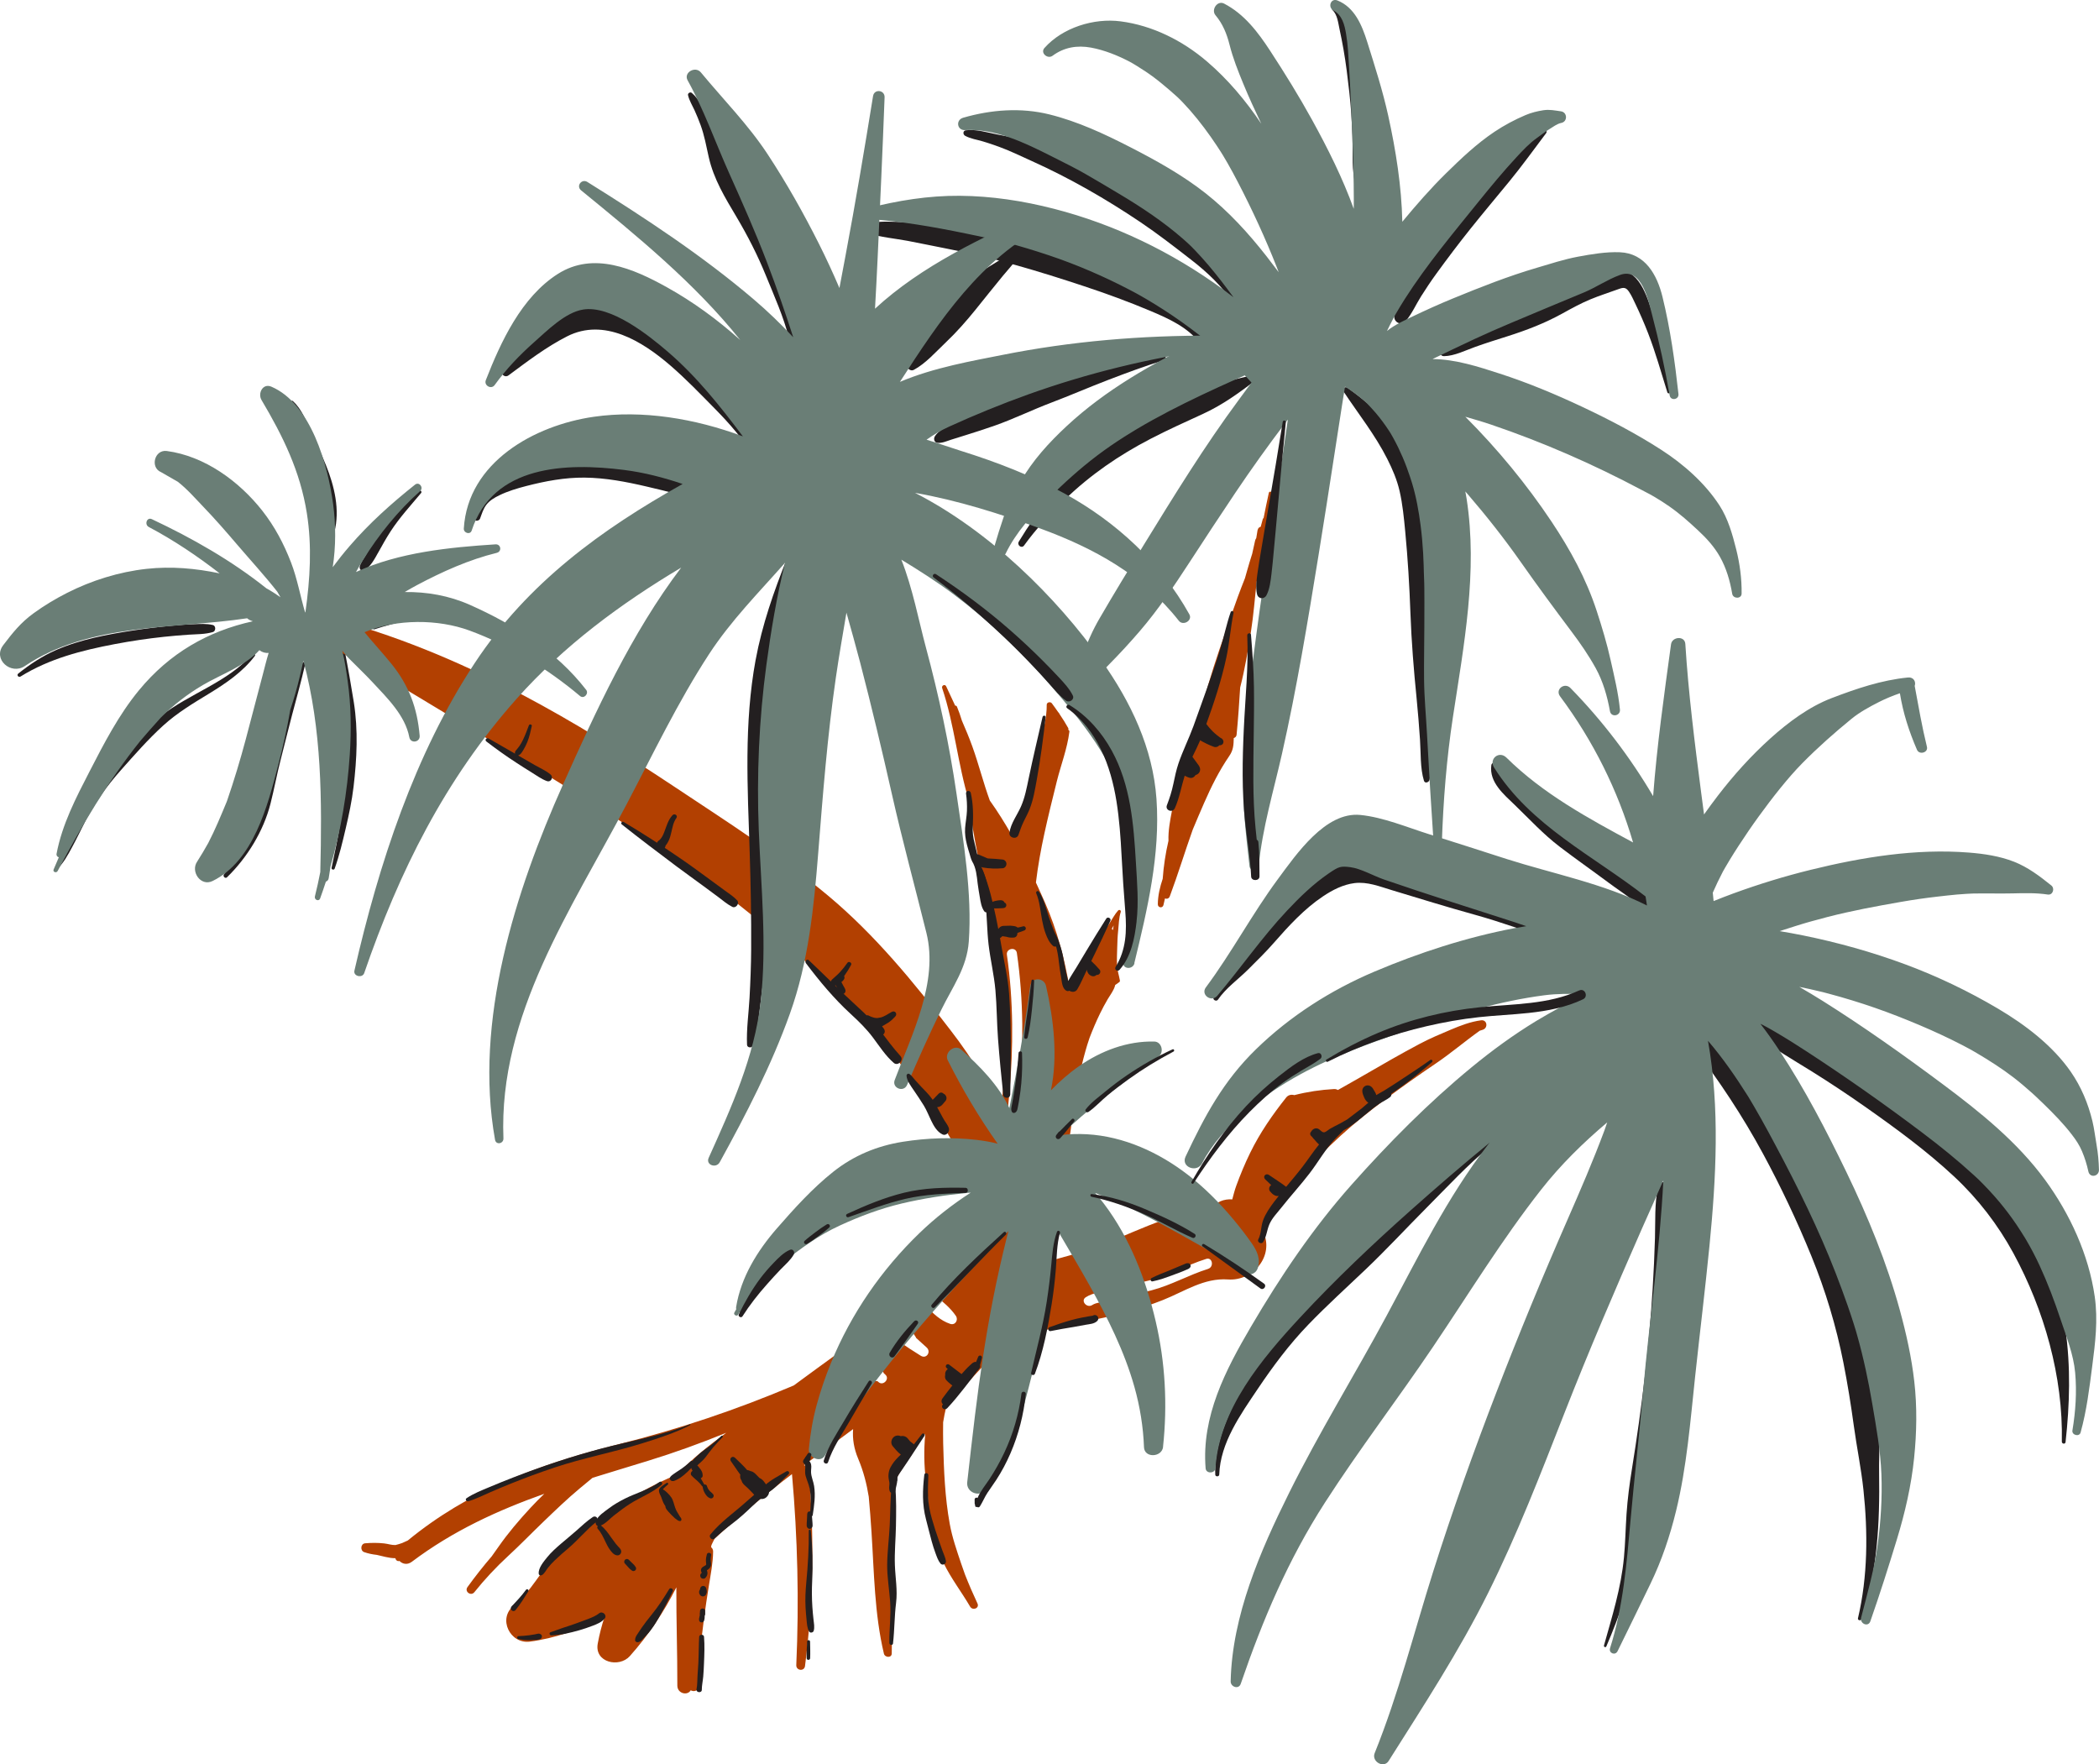 <?xml version="1.0" encoding="UTF-8"?>
<svg id="Layer_2" data-name="Layer 2" xmlns="http://www.w3.org/2000/svg" viewBox="0 0 955.55 803.16">
  <defs>
    <style>
      .cls-1 {
        fill: #231f20;
      }

      .cls-1, .cls-2, .cls-3 {
        stroke-width: 0px;
      }

      .cls-2 {
        fill: #b24001;
      }

      .cls-3 {
        fill: #6a7e76;
      }
    </style>
  </defs>
  <g id="Layer_1-2" data-name="Layer 1">
    <g>
      <path class="cls-1" d="m288.29,749.59c.07-.29-.18-.64-.45-.73-.28-.1-.65-.03-.82.24-.1.16-.21.31-.33.45-.06.07-.12.15-.18.22-.03.03-.05.06-.08.09-.25.24-.52.46-.81.66-.06.04-.12.08-.18.11-.03.02-.07.04-.1.05-.14.08-.29.14-.44.21-.17.07-.36.12-.53.2-.4.18-.85.56-.97.98-.21.71.07,1.34.74,1.67.72.35,1.57-.12,2.09-.6.35-.33.69-.69.97-1.08.53-.74.88-1.57,1.09-2.46Z"/>
      <path class="cls-1" d="m279.98,755c.04-.11.04-.22.02-.33l-.06-.22c-.06-.14-.16-.26-.28-.36-.07-.04-.14-.08-.21-.11-.14-.05-.29-.07-.44-.05-.16.03-.32.05-.47.08-.08.01-.16.03-.23.04,0,0-.02,0-.03,0,0,0-.01,0-.02,0-.07.02-.14.04-.21.06,0,0,0,0-.01,0-.06.04-.13.07-.19.11,0,0-.02.01-.02.02-.03.02-.06.04-.09.06-.11.09-.19.2-.25.33-.05.13-.06.26-.04.4.02.14.07.26.16.37.09.11.2.19.33.25l.1.03s.02,0,.03,0c.04.01.07.02.11.03.04,0,.07.02.11.03.09.01.18,0,.26,0,.08,0,.16-.02.24-.02.16-.01.32-.03.48-.05.12-.01.22-.05.31-.12.11-.05.19-.13.26-.23.08-.09.12-.2.14-.32Z"/>
      <g>
        <g>
          <path class="cls-1" d="m96.88,284.53c-2.84-.7-5.85-.46-8.75-.37-3.07.09-6.14.37-9.19.64-6.12.53-12.22,1.27-18.29,2.21-11.88,1.83-24.09,4.08-35.16,8.93-6.19,2.71-11.91,6.5-17.18,10.7-.88.7.14,1.91,1.05,1.34,13.09-8.14,27.91-11.91,42.9-14.76,7.43-1.41,14.91-2.52,22.43-3.32,3.76-.4,7.53-.72,11.3-.97,3.6-.23,7.5-.15,10.96-1.21,1.37-.42,1.38-2.85-.06-3.2Z"/>
          <path class="cls-1" d="m74.35,330.25c6.26-5.68,13.4-9.98,20.59-14.35,7.83-4.77,15.43-9.9,21.06-17.26.56-.73-.54-1.51-1.13-.84-11.22,12.8-28.43,17.83-41.61,28.12-7.18,5.6-13.4,12.58-19.24,19.52-5.92,7.03-11.4,14.4-15.54,22.64-2.3,4.58-4.24,9.34-6.38,14-2.12,4.62-4.86,8.9-7.05,13.46-.16.34.32.7.6.45,3.15-2.81,5.27-6.8,7.25-10.47,2.15-3.99,4.09-8.09,6.16-12.12,4.32-8.38,9.82-15.86,16.07-22.9,6.15-6.92,12.35-14.01,19.21-20.24Z"/>
          <g>
            <path class="cls-1" d="m152.35,395.43c2.11-5.9,3.58-12.1,5.01-18.2,1.46-6.25,2.84-12.62,3.59-19.01,1.52-12.87,2.15-25.78.11-38.61-1.24-7.78-2.6-15.51-4.12-23.24-.18-.93-1.52-.72-1.44.22.56,6.73,1.2,13.44,1.98,20.15.76,6.5,1.48,12.93,1.09,19.48-.76,12.64-1.75,25.36-3.58,37.89-1.03,7.07-2.64,13.98-4.05,20.98-.16.81,1.13,1.11,1.41.34Z"/>
            <path class="cls-1" d="m127.79,345.78c1.75-6.72,3.35-13.48,5.14-20.2,2.08-7.81,4.26-15.6,6.06-23.48.17-.73-1.01-1-1.27-.31-4.71,12.93-8.85,26.14-12.9,39.29-3.9,12.66-5.12,26.02-10.75,38.13-3.19,6.86-7.51,12.87-12.12,18.83-.65.84.58,2.12,1.38,1.35,9.22-8.96,16.64-21.06,19.82-33.55,1.69-6.65,2.91-13.41,4.64-20.06Z"/>
          </g>
          <path class="cls-1" d="m152.2,242.26c2.69-10.03,0-21.1-3.8-30.46-2.2-5.41-4.71-10.69-7.13-16-2.12-4.67-4.07-9.68-7.93-13.22-.47-.43-1.18.32-.77.79,3.45,3.98,4.69,9.38,6.34,14.26,1.76,5.19,3.5,10.39,5.38,15.54,1.72,4.72,3.18,9.53,3.89,14.52.68,4.73.56,9.46.8,14.22.08,1.64,2.8,1.95,3.23.36Z"/>
          <path class="cls-1" d="m172.23,251.44c1.79-3.21,3.56-6.42,5.56-9.5,4.07-6.27,9.13-11.78,13.92-17.5.54-.65-.43-1.6-1.07-1.04-5.56,4.79-10.93,9.88-15.55,15.6-2.33,2.88-4.19,5.97-6.03,9.17-.88,1.53-1.7,3.1-2.59,4.63-.93,1.61-2.21,3.25-2.7,5.05-.29,1.07.72,2.53,1.94,1.87,2.97-1.62,4.91-5.4,6.51-8.27Z"/>
          <path class="cls-1" d="m202.49,279.22c-11.06-3.04-22.41,1.97-32.51,6.04-.8.32-.27,1.46.52,1.21,5.12-1.63,10.31-3.16,15.63-4,5.22-.83,10.36-.87,15.6-.11,1.79.26,2.57-2.64.76-3.14Z"/>
          <g>
            <g>
              <path class="cls-2" d="m674.21,464.49c-4.79.63-9.28,2.37-13.7,4.23-4.84,2.04-9.53,4.01-14.18,6.47-8.67,4.59-17.13,9.49-25.62,14.41-3.85,2.23-7.75,4.41-11.64,6.61-.48-.27-1.05-.46-1.75-.43-6.16.34-12.16,1.25-18.11,2.77-1.26-.37-2.73-.13-3.67,1.06-6.29,7.91-11.95,16.08-16.4,25.18-2.41,4.92-4.52,10-6.39,15.15-.66,1.81-1.2,3.92-1.77,6.07-3.77-.26-7.53,1.11-9.85,4.6-18.99,1.01-38.45,12.64-55.79,18.35-9.86,3.24-19.94,5.68-30,8.17,14.99-21.43,21.77-50.74,23.62-77.68,1.98-7.92,3.61-15.92,5.99-23.75.33-1.1.71-2.18,1.07-3.27,1.43-3.72,2.98-7.39,4.73-10.98,1.09-2.24,2.26-4.44,3.52-6.58,1.18-2.01,2.78-3.96,3.36-6.24.02-.06.01-.13.02-.19.63-.46,1.26-.92,1.91-1.36.21-.14.32-.46.27-.71-.43-2.38-1.19-4.56-1.31-7.01-.13-2.56,0-5.16.07-7.72.07-2.7.16-5.41.45-8.09.29-2.73.3-5.75,1.17-8.37.26-.78-.69-1.25-1.21-.67-1.52,1.68-2.63,3.89-3.89,5.77-.43.64-.86,1.28-1.29,1.92-.79.06-1.6.4-2.27,1.18-2.57,2.99-3.86,6.57-5.69,10.01-1.79,3.37-3.87,6.59-5.74,9.91-1.14,2.02-2.31,4.12-3.28,6.28-2.15-13.19-5.68-26.19-10.98-38.34-1.34-3.08-2.78-6.25-4.27-9.46.91-7.55,2.25-15.02,3.88-22.45,1.73-7.9,3.67-15.77,5.63-23.62,1.87-7.49,4.76-14.89,5.72-22.58.06-.45-.21-.78-.55-.95.13-.21.18-.47.03-.73-1.22-2.2-2.55-4.3-3.95-6.36-.04-.08-.08-.16-.11-.23-.13-.27-.3-.47-.5-.63-.95-1.37-1.9-2.73-2.91-4.07-.64-.84-2.34-.49-2.32.67.07,5.71-1.56,11.49-2.91,16.99-1.39,5.67-2.71,11.36-4.13,17.02-.25,1.01-.52,2.03-.77,3.04-.1.26-.2.53-.31.79-2.84,7.12-5.82,14.3-7.67,21.76-3.17-5.59-6.54-11.01-10.12-15.99-2.96-8.1-5.03-16.51-7.96-24.62-1.44-3.99-3.06-7.88-4.75-11.75-.65-2.15-1.38-4.27-2.24-6.34-.17-.41-.5-.53-.82-.48-1.35-2.93-2.72-5.86-4.1-8.8-.55-1.18-2.22-.39-1.82.81,5.64,16.76,7.07,34.61,12.23,51.47,1.83,17.29,6.54,34.75,8.76,52.04,2.32,18.1,6.07,36.01,7.09,54.27.78,13.88-.12,28.15-2.71,41.94-1.7-16.24-11.54-30.91-21.48-43.87-16.83-21.95-34.48-43.53-55.78-61.33-21.72-18.16-45.93-33.62-69.48-49.27-22.95-15.25-46.36-29.94-70.76-42.76-28.39-14.92-57.42-26.96-88.5-35.05-2.41-.63-3.79,2.62-1.42,3.68,2.69,1.2,5.38,2.41,8.07,3.63-8.97-3.17-18.02-6.1-27.05-8.96-2.6-.82-4.09,2.89-1.54,3.98,27.35,11.69,53.15,27.63,78.58,42.99,25.97,15.68,51.99,31.42,77.52,47.8,48.33,31,94.56,67.33,129.56,113.24,13,17.06,23.84,35.68,33.66,54.78-3.26,7.88-6.89,15.6-9.84,23.57-.84.23-1.63.71-2.23,1.56-2.22,3.11-4.7,5.95-6.63,9.27-.1.18-.19.36-.29.53-1.87,1.49-3.63,3.12-5.31,4.84.93,1.01,1.85,2.04,2.73,3.09.96,1.14.62,2.36-.22,3.07.71.66,1.37,1.37,2.01,2.1,3.37,2.78,6.77,5.51,9.26,9.16,1.26,1.85-.25,4.42-2.57,3.65-4.44-1.48-7.79-4.69-10.94-8.12-2.08-1.95-4.11-3.97-6.13-5.99-1.39,1.84-2.77,3.69-4.28,5.43-.77.88-.96,1.96-.78,3-1.27.71-2.51,1.47-3.76,2.2.62.75,1.26,1.49,1.91,2.22,1.02.92,2.03,1.86,3.03,2.83,0,0,.01-.01.02-.01,1.2-.57,2.45.01,3.07,1.09.68,1.19,1.55,2.26,2.23,3.45.05.08.05.18.08.27,1.62,1.45,3.23,2.92,4.83,4.39,2.14,1.96-.06,5.36-2.66,3.77-6.61-4.06-13.26-8.62-18.89-14.1-4.25,2.69-8.42,5.54-12.56,8.43,3.06,2.81,6.14,5.6,9.19,8.43,1.67,1.44,3.33,2.89,4.93,4.41.2.19.33.43.42.69.3.29.6.57.9.87,1.85,1.85-1.04,4.97-3.09,3.37-.23-.18-.44-.38-.66-.56-.48.04-.97-.03-1.43-.34-2.31-1.57-4.51-3.32-6.62-5.16-.15-.13-.31-.25-.45-.38-.03-.03-.06-.07-.1-.1-1.2-1.06-2.37-2.13-3.52-3.24-1.5-1.45-2.99-2.97-4.36-4.58-7.28,5.21-14.46,10.56-21.61,15.77-25.8,10.95-52.31,19.9-79.7,26.75-.86.21-1.7.44-2.55.66-.25.02-.5.07-.77.16-.1.03-.2.08-.3.11-34.03,8.76-65.04,20.44-92.38,42.9-.85.42-1.72.79-2.58,1.16-1,.36-2.01.66-3.03.91-1.7.07-3.35-.54-5.14-.74-2.88-.32-5.76-.3-8.65-.06-2.1.17-2.37,3.36-.45,4.03,1.86.65,3.79,1.04,5.73,1.25,1.36.32,2.72.65,4.08.96,1.49.34,2.94.56,4.36.55.2.87.95,1.56,1.88,1.25,1.36,1.39,3.55,1.94,5.61.4,18.91-14.22,39.18-23.43,60.33-30.97-2.14,2.07-4.24,4.18-6.26,6.37-5.22,5.63-10.23,11.5-14.62,17.8-1.01,1.45-2.04,2.89-3.07,4.33-3.87,4.5-7.55,9.17-11.02,13.98-1.47,2.04,1.56,4.27,3.13,2.32,4.7-5.85,9.78-11.32,15.3-16.4,5.54-5.1,10.78-10.53,16.22-15.75,5.37-5.15,10.7-10.3,16.42-15.07,1.95-1.63,3.91-3.23,5.86-4.85,8.34-2.6,16.78-5.12,25.3-7.75,12.06-3.71,23.91-7.99,35.57-12.75-8.01,5.82-15.77,12.03-22.41,19.05-11.32,4.56-22.21,11.07-31.74,17.22-8.36,5.39-15.99,11.6-22.91,18.75-6.79,7.02-12.09,17.71-19.64,23.64-7.47,5.88-1.73,17.57,7.27,16.41,11-1.41,22.84-5.41,34.03-11.24-1.29,3.89-2.31,7.89-3.09,12.1-1.61,8.66,9.75,11.18,14.6,5.74,8.39-9.4,15.5-20,21.18-31.31-.06,14.93.48,29.93.45,44.74,0,3.6,4.59,4.73,6.09,2.13,1.35.77,3.4.34,3.42-1.61.13-10.35,1.3-20.63,2.6-30.88.65-5.08,1.45-10.12,2.25-15.18.81-5.09,1.88-10.38,1.93-15.53,0-.84-.38-1.52-.93-1.95.06-.31.11-.62.16-.93.46-1.01.95-2.01,1.48-2.98,11.41-10.43,23-20.09,35.2-29.36,0,.03,0,.05,0,.08,2.56,28.85,3.25,57.93,1.95,86.86-.12,2.55,3.64,3.01,3.97.44,3.76-29.55,4.35-58.86,1.72-88.52-.14-1.61-1.05-2.56-2.18-2.94,2.58-1.91,5.18-3.82,7.82-5.71,4.85-3.48,9.68-7.08,14.54-10.7-.35,4.35.36,8.86,2.27,13.39,2.49,5.92,3.92,11.64,4.85,17.4.5,5.34.9,10.7,1.25,16.05,1.2,18.43,1.35,37.33,5.65,55.38.44,1.85,3.56,2.07,3.57-.09.16-19.24.38-38.44.8-57.68.13-6.16.55-13.09.63-20.13.88-2.17,1.95-4.26,3.28-6.23,3.48-5.15,6.91-10.69,10.56-15.96-.19,1.93-.32,3.87-.39,5.82-.24,6.83.2,13.69,1.42,20.42.28,11.29,2.33,22.34,7.33,32.66,3.37,6.96,8.16,13.12,12.04,19.78,1.15,1.97,4.37.75,3.35-1.43-2.02-4.31-3.92-8.71-5.68-13.18-.62-1.7-1.22-3.4-1.79-5.1-1.99-5.93-4.03-11.76-5.15-17.93-2.21-12.15-2.67-24.3-2.99-36.62-.08-3.22-.05-6.43-.02-9.65.38-2.33.83-4.66,1.39-6.99,8.78-10.34,18.29-19.92,27.23-30.07,13.3-4.23,27.13-7.1,40.62-9.75,10.48-2.06,20.8-4.87,30.74-8.82,9.89-3.92,18.75-10.18,29.72-9.39,11.4.82,21.25-10.76,15.96-21.83l-.34-.77c.05-.44.06-.89.1-1.33,6.62-6.61,11.27-14.95,17.14-22.21,11.23-13.9,24.84-25.54,39.13-36.17,7.37-5.48,14.86-10.79,22.47-15.93,6.95-4.69,13.32-10.16,20.14-15.01.42-.13.84-.27,1.26-.39,2.65-.76,2.18-4.72-.7-4.34Zm-168.09-41.62c.29-.52.58-1.05.87-1.57,0,0,0-.02.01-.02-.14.65-.26,1.31-.33,1.99,0,.04,0,.08,0,.12-.16-.19-.35-.36-.55-.52Zm-46.62,74.97c1.86-21.03,1.91-42.25-1.12-63.17-.43-2.93,4.11-3.78,4.54-.84,3.1,21.37,3.07,43.1,1.16,64.58-.42,4.69-.91,9.38-1.4,14.06-.27,2.63-.55,5.27-.87,7.9-.13,1.1-.07,3.09-.84,3.97-.7.8-1.65.96-2.48.74-.44-1.1-.89-2.21-1.35-3.31.02-.03.04-.06.06-.09-.03.03-.04.05-.07.08-.04-.09-.08-.18-.11-.27,0-.04.01-.06.02-.11.11-.91.23-1.81.33-2.72.3-2.6.57-5.2.84-7.81.45-4.34.9-8.67,1.28-13.02Zm90.48,79.81c-8.74,2.72-16.75,7.4-25.64,9.72-4.67,1.22-9.36,2.42-14.04,3.63-2.32.6-4.66,1.14-7.02,1.56-1.97.35-4.31.42-6.04,1.54-2.46,1.59-5.46-1.92-2.97-3.53,3.51-2.27,7.85-2.45,11.85-3.31,5.26-1.13,10.38-2.84,15.64-4.01,9.53-2.12,18.09-7.25,27.38-10.15,2.83-.88,3.64,3.66.84,4.53Z"/>
              <path class="cls-2" d="m508.17,446.36c-.09.09-.19.19-.28.28,0-.31-.02-.62-.04-.92.11.21.19.44.32.64Z"/>
              <path class="cls-2" d="m576.1,243.54c0,1.5-.08,3.01-.3,4.5-.46,5.61-1.88,11.2-3.68,16.56-.88,7.64-1.44,15.3-2.63,22.92-1.33,8.5-2.75,17.08-4.91,25.42-.45,7.19-.93,14.38-1.63,21.55-.08.81-.63,1.31-1.29,1.5-.09,3.07-.13,5.39-2.06,8.19-4.58,6.68-8.18,13.92-11.42,21.32-1.77,4.03-3.48,8.08-5.18,12.13-3.6,10.07-6.7,20.34-10.45,30.38-.41,1.11-1.39,1.32-2.21,1-.25.97-.48,1.94-.67,2.92-.32,1.66-2.6,1.38-2.58-.29.04-3.97.95-7.82,2.22-11.58.42-5.82,1.3-11.63,2.63-17.32-.17-4.55.76-9.37,1.62-13.85-.77-.3-1.31-1.1-.93-2.17,3.09-8.67,6.21-17.34,9.37-25.98,2.58-9.77,5.26-19.52,8.09-29.21,3.08-10.53,6.77-20.88,10.36-31.25,1.98-5.73,4.06-11.43,6.31-17.06.33-1.18.67-2.35,1-3.53.71-2.55,1.5-5.09,2.3-7.62.42-2.01.86-4.02,1.33-6.02.1-.41.29-.76.51-1.08.19-1.24.37-2.48.61-3.72.02,0,.03.01.05.02.1-.8.68-1.31,1.37-1.48.3-1.21.62-2.41.97-3.59,0,0,.01,0,.02,0,.07-.18.19-.29.33-.38.75-3.83,1.52-7.66,2.38-11.47.18-.79,1.38-.7,1.28.14-.54,4.36-1.17,8.7-1.85,13.04-.31,1.99-.61,4-.95,6Z"/>
            </g>
            <path class="cls-1" d="m804.64,462.82c8.83,3.05,17.01,7.97,24.91,12.89,7.68,4.78,15.24,9.74,22.72,14.82,14.82,10.07,29.58,20.61,42.98,32.53,12.39,11.02,22.91,23.54,30.71,38.21,7.19,13.52,12.11,28.65,14.29,43.81,2.46,17.14,1.97,34.23.08,51.39-.12,1.11-1.72.9-1.7-.19.62-29.59-8-59.88-22.04-85.76-7-12.89-16.11-24.74-26.83-34.76-12.67-11.84-26.84-22.2-41.01-32.15-7.86-5.52-15.86-10.81-24-15.9-8.4-5.24-17.16-10.14-24.83-16.44-4.28-3.52-.59-10.3,4.72-8.46Z"/>
            <path class="cls-1" d="m776.67,471.41c11.06,13.86,21.86,28.08,31.9,42.69,10.22,14.87,19.49,30,26.61,46.61,7.03,16.4,12.81,33.58,16.13,51.13,1.8,9.5,2.76,19.07,3.4,28.71.35,5.18.8,10.39.85,15.58.05,4.85-.18,9.7-.11,14.55.34,22.47-.73,44.99-8.04,66.43-.3.87-1.81.52-1.59-.4,4.5-19.08,4.55-39.13,2.49-58.53-1.04-9.76-3.04-19.33-4.37-29.05-1.32-9.65-2.86-19.27-4.75-28.82-3.27-16.57-8.16-32.79-14.54-48.42-6.45-15.81-13.9-31.6-22.03-46.63-9.34-17.27-20.09-33.43-32-49.03-3.02-3.95,2.92-8.73,6.03-4.83Z"/>
            <path class="cls-1" d="m739.28,709.15c.62-6.62.74-13.27,1.18-19.9.47-6.93,1.37-13.78,2.48-20.63,4.37-27.14,7.72-54.4,9.41-81.84.48-7.73.83-15.46,1.06-23.2.23-7.69-.24-15.55,1.37-23.11.63-2.96,4.74-3.28,5.41-.13,1.45,6.77.99,13.71.8,20.59-.19,6.96-.48,13.93-.87,20.88-.78,13.91-1.91,27.81-3.55,41.65-1.65,13.84-3.72,27.62-6.13,41.35-1.2,6.84-2.46,13.69-3.41,20.58-.93,6.77-1.42,13.6-2.38,20.37-2.15,15.22-7.36,29.64-13.37,43.73-.3.7-1.27.28-1.08-.43,3.68-13.16,7.79-26.21,9.07-39.89Z"/>
            <path class="cls-1" d="m563.04,635.7c5.29-11.79,11.27-23.28,18.98-33.69,15.68-21.16,36.33-38.6,56.84-54.88,12.1-9.61,23.13-20.67,35.57-29.82,3.11-2.29,6.76,2.22,3.76,4.7-10.18,8.4-19.17,18.16-28.46,27.5-9.42,9.47-18.46,19.26-28.14,28.47-8.7,8.28-17.6,16.34-25.94,24.99-8.76,9.08-16.1,18.95-23.12,29.39-7.8,11.6-17.02,24.48-17.48,38.94-.03,1.01-1.76,1.07-1.81.04-.57-12.59,4.75-24.4,9.79-35.64Z"/>
            <path class="cls-1" d="m552.48,453.93c2.39-5.14,6.72-8.95,10.13-13.4,3.41-4.45,6.03-9.33,9.18-13.93,6.3-9.21,12.63-18.38,21.24-25.63,9.94-8.36,22.11-13.03,34.98-9.56,6.68,1.8,13.11,4.62,19.54,7.13,6.53,2.55,13.02,5.15,19.49,7.84,7.19,2.99,14.32,6.11,21.52,9.07,7.38,3.03,14.99,5.51,22.31,8.69,2.77,1.2,1.11,5.16-1.72,4.31-12.72-3.81-25.11-8.53-37.93-12.07-12.61-3.49-25.12-7.38-37.65-11.16-5.51-1.66-11.1-3.93-16.97-3.19-5.24.66-10.05,3.16-14.4,6.08-8.49,5.69-15.58,13.45-22.28,21.1-3.73,4.26-7.79,8.23-11.81,12.23-4.48,4.45-10.08,8.4-13.64,13.64-.73,1.07-2.57.08-2.01-1.12Z"/>
            <path class="cls-1" d="m681.87,348.28c.17,4.19,3.88,6.09,7.07,8.07,3.71,2.3,7.19,5.02,10.88,7.39,7.65,4.91,14.92,10.31,22.27,15.63,7.1,5.14,13.97,10.36,19.49,17.23,2.7,3.36,4.82,7.17,7.22,10.75,2.24,3.34,4.49,6.92,5.69,10.78.43,1.38-1.36,2.22-2.07.92-2.26-4.18-6.17-6.97-9.86-9.8-3.38-2.59-6.95-4.94-10.37-7.49-7.33-5.46-14.83-10.71-22.1-16.25-7.47-5.69-13.78-12.56-20.51-19.06-4.95-4.79-11.72-10.32-10.67-18.09.22-1.59,2.89-1.82,2.95-.07Z"/>
            <path class="cls-1" d="m613.47,176.53c8.99,6.45,17.34,13.79,24.06,22.64,7.4,9.75,11.1,20.98,12.43,33.08,2.83,25.85,2.07,51.91,2,77.85-.02,7.3-.5,14.59-.57,21.89-.03,3.85-.07,7.7-.1,11.55-.03,3.77.36,7.82-.52,11.5-.26,1.09-2.09,1.82-2.53.39-1.77-5.8-1.38-12.66-1.8-18.7-.44-6.34-.92-12.66-1.56-18.98-1.28-12.78-2.32-25.67-2.79-38.51-.45-12.47-1.19-24.92-2.38-37.34-.59-6.15-1.18-12.38-2.57-18.4-1.18-5.12-3.24-9.92-5.6-14.59-5.5-10.89-13.1-20.43-19.83-30.56-.77-1.16.52-2.7,1.75-1.81Z"/>
            <path class="cls-1" d="m463.82,246.54c8.7-14.4,18.98-27.26,31.59-38.43,6.23-5.52,12.86-10.6,19.78-15.22,7.41-4.95,15.66-8.58,23.89-11.94,5.05-2.06,10.09-4.16,15.24-5.97,5.38-1.89,11.08-2.97,16.61-4.35,1.25-.31,1.96,1.51.99,2.25-7.74,5.89-15.3,11.42-24.19,15.5-8.06,3.7-16.08,7.31-23.96,11.4-14.32,7.43-27.27,16.3-38.92,27.54-6.78,6.54-13.11,13.36-18.64,21-1.14,1.58-3.37-.16-2.39-1.78Z"/>
            <path class="cls-1" d="m395.64,101.6c5.4-1.1,11.37-.64,16.85-.4,5.7.25,11.47.54,17.11,1.43,11.24,1.79,22.33,4.3,33.29,7.33,21.9,6.06,42.78,14.94,62.97,25.3,9.1,4.67,17.68,10.36,22.26,19.86.54,1.13-1.11,2.14-1.87,1.14-5.52-7.29-14.21-11.2-22.42-14.67-9.91-4.18-20.04-7.89-30.24-11.27-20.51-6.79-41.13-13.03-62.38-17.09-6.01-1.15-11.98-2.46-17.99-3.58-5.97-1.11-12.31-1.63-18.1-3.5-2.35-.76-1.65-4.11.5-4.55Z"/>
            <path class="cls-1" d="m439.63,59.34c4.59-.65,9.87.98,14.38,1.88,4.77.95,9.55,1.68,14.22,3.08,9.67,2.89,18.82,6.61,27.76,11.29,17.52,9.19,33.94,21.64,47.97,35.57,7.73,7.68,14.72,16.36,19.69,26.09.59,1.15-1.25,2.31-1.96,1.2-5.16-8.04-12.08-14.51-19.6-20.33-7.51-5.82-14.99-11.65-22.88-16.96-15.75-10.6-32.31-20.12-49.63-27.91-4.9-2.2-9.84-4.64-14.88-6.46-2.37-.86-4.76-1.68-7.18-2.4-2.71-.8-5.66-1.21-8.15-2.57-1.04-.57-1.11-2.29.28-2.49Z"/>
            <path class="cls-1" d="m344,300.4c2.93-15.87,8.31-31.3,14.31-46.24.45-1.12,1.98-.43,1.69.67-7.32,27.68-11.74,56.48-11.42,85.14.16,14.67,1.51,29.29,1.97,43.95.45,14.58.17,29.18-1.16,43.71-.74,8.12-1.58,16.24-2.61,24.33-1,7.94-1.6,16.33-4,23.99-.4,1.28-2.64,1.09-2.7-.3-.31-7.1.75-14.28,1.14-21.37.4-7.39.7-14.8.74-22.2.08-14.79-.2-29.57-.68-44.35-.95-29.27-2.63-58.35,2.71-87.34Z"/>
            <path class="cls-1" d="m231.21,215.01c9.45-4.57,20.02-6.73,30.47-7.09,11.03-.38,22.06,1.07,32.55,4.54,10.62,3.52,20.43,9.68,30.14,15.15,1.17.66.07,2.45-1.12,2.01-9.51-3.53-19.15-5.84-29-8.15-9.24-2.16-18.63-3.95-28.15-4.04-9-.08-17.87,1.59-26.54,3.83-4.17,1.08-8.43,2.35-12.31,4.25-2.16,1.06-4.29,2.29-5.79,4.22-1.48,1.91-2.09,4.14-2.92,6.36-.44,1.17-2.49,1.39-2.9.06-3-9.66,8.29-17.62,15.58-21.14Z"/>
            <path class="cls-1" d="m228.73,168.22c3.17-4.31,6.98-8.18,10.69-12.03,3.47-3.61,6.94-7.15,11.13-9.93,8.36-5.54,18.49-7.17,28.3-5.21,20.81,4.16,35.03,20.84,47.51,36.77,7.15,9.12,13.87,18.74,19.07,29.12.58,1.16-1.26,2.32-1.96,1.2-5.11-8.11-11.33-15.28-18.04-22.09-6.62-6.72-13.22-13.6-20.37-19.76-12.69-10.92-30.06-21.74-46.91-13.16-9.57,4.87-18.07,11.4-26.66,17.76-1.74,1.29-4.09-.85-2.76-2.66Z"/>
            <path class="cls-1" d="m314.93,42.3c3.42,2.85,5.66,7.96,7.67,11.88,2.39,4.65,4.5,9.43,6.57,14.23,4.1,9.5,9.04,18.42,14.28,27.33,5.14,8.75,9.59,17.78,12.81,27.42,3.31,9.92,4.43,20.18,5.4,30.53.15,1.61-2.07,1.94-2.45.39-2.49-9.89-6.72-19.25-10.56-28.67-3.74-9.2-8.28-18.09-13.35-26.63-5.22-8.79-10.42-17.25-12.67-27.34-1.09-4.88-1.97-9.79-3.69-14.5-.83-2.27-1.75-4.52-2.75-6.72-1.04-2.28-2.41-4.43-2.97-6.89-.21-.9,1-1.62,1.71-1.03Z"/>
            <path class="cls-1" d="m425.58,198.66c1.11-1.91,3.32-3.14,5.06-4.44,1.81-1.35,3.62-2.69,5.46-3.98,3.98-2.78,8.05-5.41,12.35-7.68,8.08-4.27,17.02-7.3,25.66-10.23,17.82-6.06,36.77-8.6,55.42-10.42,1.11-.11,1.79,1.62.59,1.99-8.68,2.67-17.2,5.82-25.68,9.08-8.72,3.34-17.28,7.07-26.01,10.38-8.6,3.26-16.92,7.35-25.59,10.4-4.37,1.54-8.76,2.95-13.19,4.33-2.21.69-4.42,1.36-6.63,2.07-2.03.65-4.02,1.6-6.18,1.45-1.53-.1-1.94-1.81-1.28-2.94Z"/>
            <path class="cls-1" d="m421.57,149.39c3.71-5.55,8.49-10.47,13.21-15.17,4.48-4.45,9.1-8.82,14.45-12.2,5.36-3.39,10.94-6.18,14.94-11.26.98-1.24,3.32-.12,2.53,1.41-2.58,5.04-6.56,9.07-10.14,13.39-4.21,5.09-8.3,10.28-12.45,15.41-4.18,5.18-8.68,10.29-13.51,14.87-4.5,4.26-9.14,9.63-14.62,12.55-1.42.76-3.27-.65-3.02-2.2.99-6.08,5.24-11.77,8.6-16.81Z"/>
            <path class="cls-1" d="m655.83,158.63c2.21-3.79,7.53-6.3,11.37-8.12,4.42-2.1,9.01-3.81,13.58-5.55,9.49-3.62,18.59-7.87,27.6-12.56,4.55-2.37,9.14-4.64,14-6.32,4.7-1.63,10.03-3.29,15.06-3.03,9.68.5,12.82,13.71,15.34,21.05,3.75,10.91,6.97,22.47,7.83,34.01.06.86-1.27,1.43-1.57.47-2.82-9.03-5.33-18.07-8.76-26.9-1.75-4.51-3.68-8.95-5.77-13.31-.9-1.88-1.75-3.86-2.94-5.59-1.34-1.95-2.38-2.03-4.57-1.23-4.33,1.59-8.76,2.97-13.02,4.74-4.4,1.83-8.57,4.13-12.73,6.43-8.1,4.47-16.35,7.63-25.16,10.42-4.85,1.53-9.7,3.06-14.49,4.77-4.42,1.58-9.5,4.16-14.24,4.23-1.87.03-2.26-2.26-1.53-3.51Z"/>
            <path class="cls-1" d="m645.5,120.96c5.37-7.43,11.59-14.08,17.59-21,6.19-7.15,12.41-14.3,18.85-21.23,6.45-6.93,13.45-13.24,20.49-19.56.87-.78,2.15.49,1.46,1.41-5.55,7.37-10.92,14.86-16.78,22-5.87,7.15-11.82,14.23-17.6,21.45-5.37,6.71-10.58,13.62-15.63,20.57-2.43,3.34-4.73,6.79-6.93,10.28-2.31,3.66-4.14,7.9-6.94,11.2-1.96,2.3-5.38.86-5.31-2.09.19-8.17,6.2-16.66,10.8-23.03Z"/>
            <path class="cls-1" d="m607.82,3.22c4.42,3.2,5.25,10.04,6.52,14.94,1.81,7.01,3.4,14.13,4.46,21.3,1.03,6.97,1.67,14.04,1.97,21.08.3,6.95.73,14.32-1.02,21.11-.44,1.72-3.02,1.17-3.28-.36-1.07-6.33-.56-12.98-.79-19.37-.24-6.7-.67-13.37-1.43-20.03-.74-6.47-1.49-12.92-2.62-19.34-.55-3.11-1.15-6.2-1.82-9.29-.66-3.02-.94-6.46-3.23-8.73-.75-.74.44-1.89,1.26-1.3Z"/>
            <path class="cls-3" d="m394.92,94.82c13.8-3.53,27.67-5.79,41.95-5.69,14.49.1,28.92,2.31,42.94,5.92,27.6,7.1,53.6,19.69,76.64,36.45,1.71,1.24,3.39,2.51,5.06,3.8-.04-.06-.08-.11-.12-.17-3.59-4.88-7.26-9.7-11.19-14.32-1.95-2.3-3.97-4.55-6.06-6.74-.49-.51-.99-1.01-1.49-1.53-.08-.08-.3-.31-.49-.5-1.17-1.13-2.38-2.22-3.6-3.29-8.99-7.86-18.99-14.49-29.23-20.59-5.18-3.09-10.35-6.2-15.59-9.19-4.06-2.32-10.11-5.35-15.29-7.95-11.94-6.01-25.4-12.58-39.08-11.79-3.72.22-4.41-4.62-.9-5.63,12.75-3.69,26.3-4.73,39.26-1.51,12.92,3.21,24.98,8.84,36.79,14.9,11.86,6.08,23.77,12.7,34.27,20.96,10.54,8.3,19.6,18.26,27.85,28.8,1.85,2.37,3.66,4.76,5.47,7.17-.28-.73-.55-1.46-.83-2.19-5.2-13.21-11.2-26.22-17.75-38.82-1.52-2.94-3.1-5.84-4.74-8.72-.67-1.18-1.36-2.34-2.06-3.5-.26-.4-.96-1.54-1.02-1.63-.56-.88-1.13-1.76-1.71-2.63-3.71-5.6-7.74-11.04-12.16-16.1-1.06-1.21-2.15-2.41-3.26-3.57-.44-.47-.89-.93-1.35-1.39-.08-.08-.91-.87-1.25-1.2-2.24-2.06-4.55-4.01-6.89-5.95-2.47-2.05-5.03-3.98-7.7-5.74-2.36-1.56-5.47-3.52-6.98-4.31-5.43-2.87-11.65-5.37-17.72-6.49-6.32-1.16-12.32-.16-17.53,3.71-2.24,1.66-5.71-1.27-3.68-3.55,8.25-9.27,22.47-13.7,34.64-12.12,14.53,1.88,28.19,8.74,39.26,18.2,9.63,8.23,17.74,17.92,24.8,28.4-2.86-6-5.65-12.03-8.18-18.18-2.39-5.8-4.74-11.71-6.27-17.81-1.24-4.93-3.08-9.48-6.39-13.4-2.09-2.47.83-6.89,3.92-5.29,9.21,4.76,15.45,13.05,20.99,21.53,6.68,10.23,13.12,20.64,19.02,31.34,7.23,13.13,13.94,26.54,19.01,40.56.01-1.37.03-2.74.03-4.11-.02-9.51-.28-19.51-.72-29.78-.45-10.33-.83-20.67-1.46-31-.3-4.94-.52-9.9-1.35-14.79-.7-4.14-1.77-8.5-5.77-10.66-2.68-1.45-1.2-5.72,1.81-4.53,7.86,3.11,11.2,11.29,13.56,18.78,3.5,11.14,7.11,22.38,9.62,33.79,3.47,15.79,6.04,31.97,6.39,48.18,6.33-7.64,12.88-15.16,19.96-22.11,6.87-6.75,13.94-13.44,21.96-18.82,4.4-2.95,9.34-5.59,14.23-7.65,2.54-1.07,5.3-1.76,8.02-2.18,2.88-.44,5.22.1,8.04.49,2.99.42,3.11,4.72.13,5.29-1.8.34-3.86,1.87-5.42,2.84-1.92,1.2-3.74,2.64-5.58,3.96-3.6,2.56-6.47,5.67-9.45,8.89-5.93,6.4-11.57,13.22-17.06,20.01-11.67,14.45-23.66,28.75-33.68,44.43-1.43,2.24-2.8,4.51-4.14,6.81-.02.03-.16.29-.29.52-.19.36-.52.98-.58,1.07-.58,1.09-1.14,2.18-1.69,3.28-.48.97-.96,1.93-1.43,2.89,3.6-2.89,8.21-4.94,11.99-6.75,5.91-2.83,11.87-5.51,17.94-8.01,12.51-5.14,25.23-10.17,38.21-13.98,6.18-1.82,12.46-3.89,18.79-5.07,6.15-1.15,12.86-2.28,19.12-2.02,11.53.48,16.92,10.31,19.37,20.31,3.55,14.47,5.64,29.43,7.27,44.23.28,2.58-3.55,3.22-4,.64-2.13-12.25-4.77-24.41-7.94-36.43-1.74-6.6-4.7-22.06-14.67-18.42-5.75,2.1-10.91,5.68-16.55,8.03-5.52,2.3-11.06,4.56-16.57,6.89-11.05,4.69-22.17,9.14-33.06,14.23-6.1,2.85-12.17,5.75-18.23,8.69-.31.15-.62.3-.93.46,10.37.04,20.91,3.48,30.63,6.63,12.89,4.18,25.41,9.41,37.66,15.18,12.24,5.77,24.46,12.16,35.84,19.5,10.12,6.53,19.89,15.14,26.48,25.29,3.91,6.03,5.92,13.2,7.65,20.11,1.63,6.56,2.53,13.28,2.44,20.05-.03,2.49-3.89,2.44-4.28.1-1-5.9-2.67-11.7-5.63-16.93-2.59-4.57-6.05-8.34-9.89-11.92-4.12-3.84-8.3-7.59-13.08-10.92-2.11-1.47-4.28-2.86-6.49-4.18-.21-.12-2.29-1.3-2.34-1.34-1.3-.7-2.61-1.36-3.91-2.05-21.89-11.64-44.91-21.72-68.4-29.68-3.88-1.32-7.82-2.45-11.75-3.59,14.6,14.62,27.84,30.66,39.28,47.81,8.49,12.74,15.74,25.96,20.51,40.56,2.41,7.38,4.67,14.87,6.35,22.45,1.66,7.45,3.51,14.89,4.24,22.5.28,2.93-4.01,3.66-4.54.73-1.23-6.81-3.14-13.52-6.49-19.6-3.24-5.87-7.03-11.35-11.05-16.7-7.82-10.41-15.53-20.87-23.01-31.53-7.53-10.73-15.69-21.07-24.24-31-.35-.41-.71-.8-1.06-1.2.2,1.07.4,2.14.57,3.21,5.18,33.22-1.23,66.76-6.23,99.59-2.89,19-4.38,38.04-5.03,57.23-.07,2.1-3.59,2.22-3.74.09-1.12-16.51-2.13-33.05-3.01-49.57-.44-8.32-1.26-16.67-1.34-25.01-.08-7.94.1-15.89.12-23.83,0-3.76.02-7.51.03-11.27,0-2.06,0-4.13-.03-6.19-.01-.79-.02-1.57-.04-2.36-.01-.31-.06-1.86-.07-2.1-.04-1.11-.08-2.22-.12-3.33-.02-.8-.04-1.6-.06-2.4,0,.31,0,.19-.01-.39-.08-1.85-.14-3.71-.24-5.56-.24-4.26-.62-8.51-1.17-12.75-.84-6.46-2-13-3.91-19.25-.04-.12-.08-.23-.1-.31-.28-.85-.54-1.7-.82-2.55-.46-1.42-.96-2.82-1.48-4.22-1.14-3.06-2.43-6.07-3.85-9.01-.78-1.6-1.59-3.17-2.46-4.72-.34-.61-.7-1.21-1.04-1.82-.2-.32-.4-.63-.6-.94-1.91-2.94-4-5.77-6.28-8.44-1.14-1.33-2.34-2.59-3.53-3.87-.06-.06-.13-.14-.2-.22-.67-.66-1.41-1.28-2.12-1.88-2.52-2.16-5.21-4.09-8.01-5.86-.47,2.79-.91,5.58-1.34,8.38-1.17,7.53-2.33,15.05-3.5,22.58-2.36,15.25-4.72,30.5-7.2,45.72-4.94,30.33-9.89,60.58-16.67,90.56-3.81,16.86-8.92,33.75-10.58,51-.22,2.34-3.92,2.51-4.19.1-.85-7.59-1.75-15.18-2.31-22.8-.59-7.96-.46-15.81-.4-23.78.12-15.56,2.22-31.17,4.2-46.58,3.98-30.98,8.7-61.86,13.42-92.74.88-5.79,1.7-11.61,2.54-17.42-.4.53-.81,1.05-1.21,1.57-7.85,10.35-15.41,20.92-22.66,31.7-7.16,10.65-14.18,21.39-21.19,32.15-6.93,10.64-14.08,21.25-22.36,30.89-4.52,5.26-9.13,10.25-13.99,15.18-4.56,4.63-9.59,9.88-12.01,16-1.24,3.13-5.7,1.22-4.79-1.91,1.74-6,2.83-12.14,4.83-18.08,2-5.93,4.51-11.58,7.66-16.99,6.52-11.22,13.27-22.31,20.07-33.36,13.88-22.56,27.64-44.98,43.42-66.29,1.88-2.54,3.77-5.13,5.69-7.73-.73-.78-1.43-1.59-2.17-2.36-.3-.31-.6-.61-.9-.91-4.11,1.82-8.22,3.64-12.31,5.52-10.01,4.61-19.96,9.44-29.61,14.78-2.33,1.29-4.63,2.61-6.92,3.97-.31.19-.62.37-.93.56-.19.12-.76.47-.86.53-2.85,1.76-3.04,1.87-2.6,1.59-.5.31-1,.62-1.5.94-4.25,2.69-8.4,5.54-12.41,8.57-7.78,5.88-15.11,12.52-22.03,19.38-7.53,7.46-14.99,15.6-19.63,25.2-1.66,3.44-6.52,1.45-5.47-2.18,1.48-5.13,3.1-10.29,4.82-15.34,1.79-5.25,4.56-10.22,7.3-15.03,5.54-9.73,13-17.89,21.17-25.48,17.65-16.4,38.78-28.36,60.35-38.82.64-.31,1.29-.6,1.94-.91-.54-.43-1.06-.89-1.61-1.32-5.34-4.18-10.87-8.12-16.57-11.8-2.59-1.67-5.21-3.29-7.87-4.86-1.09-.64-2.19-1.27-3.29-1.89-.42-.23-1.21-.67-1.39-.77-.95-.51-1.91-1.02-2.86-1.52-11.87-6.21-24.29-11.57-37-15.82-6.4-2.14-12.89-4.11-19.42-5.84-.74-.2-1.48-.38-2.22-.58-.06-.02-.1-.03-.15-.04-.13-.03-.29-.07-.48-.11-1.51-.35-3.02-.7-4.53-1.03-3.63-.79-7.27-1.54-10.91-2.29-14.66-3.01-29.63-5.64-44.58-6.6-2.97-.19-2.68-4.27-.12-4.92Z"/>
            <path class="cls-3" d="m539.72,526.54c8.72-18.52,17.17-34.37,32.06-48.87,15.47-15.07,34.03-26.92,53.89-35.34,20.35-8.63,41.99-15.65,63.72-19.78,1.81-.34,3.63-.64,5.44-.92-1.83-.64-3.65-1.26-5.45-1.85-19.83-6.42-39.74-12.62-59.44-19.43-4.61-1.59-10.46-4.97-15.2-5.57-4.45-.56-5.23-.32-9.79,2.79-7.03,4.79-13.3,10.88-19.09,17.05-11.41,12.15-20.95,26-31.73,38.71-2.66,3.13-7.67-.48-5.17-3.84,11.8-15.86,21.06-33.43,32.81-49.31,8.41-11.36,21.66-30.74,37.49-29.18,10.48,1.03,21.34,5.64,31.33,8.77,11.79,3.69,23.54,7.53,35.31,11.29,20.61,6.59,44.37,11.25,63.86,21.16-.21-1.37-.4-2.75-.63-4.11-24-18.71-52.32-32.19-68.97-58.7-2.48-3.95,2.31-7.79,5.63-4.51,16.63,16.44,37.16,27.58,57.65,38.62-6.99-23.82-18.1-46.2-33.23-66.52-2.37-3.18,2.04-6.53,4.73-3.78,14.53,14.87,27.14,31.42,37.63,49.22,1.75-23.11,5.01-46.18,8.15-69.13.48-3.51,6.27-4,6.51-.16,1.42,22.64,4.26,44.93,7.17,67.41.44,3.41.9,6.81,1.35,10.21,2.05-2.88,4.13-5.73,6.29-8.54,7.22-9.4,15.15-18.2,23.97-26.14,8.09-7.28,17.59-14.37,27.83-18.28,11.34-4.33,22.6-8.18,34.77-9.39,2.59-.26,3.71,2.03,3.04,3.83,0,0,0,.02,0,.02,1.72,9.24,3.32,18.59,5.57,27.72.65,2.65-3.48,3.78-4.53,1.35-3.66-8.49-6.32-16.71-7.78-25.74-3.26,1.12-6.47,2.43-9.52,3.98-4.23,2.15-8.8,4.63-12.48,7.64-7.82,6.38-15.37,13.06-22.45,20.25-6.6,6.69-13.73,15.84-19.72,24.08-3.19,4.39-6.25,8.88-9.21,13.43-1.34,2.06-2.66,4.14-3.94,6.24-.73,1.2-1.46,2.42-2.16,3.64-.27.46-.53.92-.79,1.38-.07.12-.11.19-.14.23-.06.11-.14.27-.28.54-1.6,3.09-3.11,6.2-4.49,9.37.1,1.28.23,2.56.37,3.83,2.98-1.2,5.97-2.37,8.98-3.47,11.54-4.22,23.32-7.84,35.25-10.77,23.37-5.75,47.9-9.75,72.02-7.84,6.93.55,14,1.61,20.51,4.16,6.32,2.48,11.74,6.6,16.98,10.81,1.7,1.36.73,4.49-1.63,4.13-5.27-.8-10.63-.64-15.95-.52-6.22.15-11.66-.07-17.9.06-.16,0-1.02.04-1.03.04-.72.03-1.43.06-2.15.11-1.44.08-2.87.18-4.3.31-2.88.25-5.75.6-8.62.92-5.71.64-11.38,1.47-17.04,2.46-11.15,1.95-22.23,4-33.2,6.82-2.57.66-5.13,1.35-7.68,2.07-.68.19-1.36.39-2.04.58-.16.05-.85.25-1.24.37-.22.07-.43.13-.47.14-1.01.31-2.02.62-3.03.93-2.47.76-4.94,1.56-7.39,2.37,3.53.58,7.04,1.22,10.55,1.93,15.86,3.22,31.53,7.58,46.7,13.22,14.63,5.44,28.76,12.21,42.19,20.16,12.34,7.3,24.85,16.8,33.09,28.7,4.75,6.87,7.88,14.38,9.85,22.47.87,3.56,1.25,7.27,1.9,10.88.66,3.71.98,7.5,1.08,11.27.08,3.06-4.13,3.93-4.82.77-.68-3.14-1.62-6.15-2.86-9.11-1.23-2.93-2.76-5.19-4.69-7.7-1.9-2.47-3.92-4.81-6.05-7.08-2.64-2.81-4.03-4.16-6.7-6.79.92.9-.2-.18-.32-.3-1.06-.99-2.11-2-3.15-3.01-.07-.07-.31-.3-.5-.47-.49-.45-.97-.9-1.47-1.34-2.65-2.36-5.35-4.68-8.16-6.85-5.4-4.17-11.19-7.85-17.06-11.32-.59-.35-1.18-.69-1.78-1.03-.17-.1-.32-.19-.44-.26-.05-.02-.08-.04-.14-.08-1.36-.73-2.71-1.46-4.07-2.17-3.21-1.67-6.47-3.26-9.76-4.79-6.45-3-13.02-5.76-19.64-8.35-6.8-2.66-13.7-5.06-20.68-7.2-3.49-1.07-7-2.08-10.53-3.02-.71-.19-1.41-.37-2.12-.56-.24-.06-.43-.11-.59-.16-.03,0-.05-.01-.08-.02-1.95-.47-3.9-.93-5.86-1.37-1.64-.37-3.29-.71-4.94-1.04,3.57,2.06,7.11,4.18,10.59,6.36,18.77,11.8,36.92,24.67,54.68,37.92,17.07,12.73,33.98,26.32,46.65,43.64,11.31,15.48,19.83,33.99,22.57,53.08,1.54,10.73.23,21.09-1.15,31.71-1.32,10.18-2.53,20.24-5.29,30.16-.58,2.1-4.07,1.21-3.72-.93,1.45-8.74,2.04-17.47,1.25-26.3-.75-8.36-4.03-16.42-6.66-24.32-2.76-8.3-5.85-16.48-9.52-24.43-1.81-3.93-3.82-7.78-6.01-11.51-.08-.13-.36-.61-.55-.92-.07-.12-.13-.21-.15-.25-.58-.91-1.14-1.83-1.72-2.74-1.24-1.96-2.52-3.88-3.87-5.76-2.56-3.6-5.31-7.06-8.23-10.37-1.64-1.85-3.33-3.66-5.06-5.43-.37-.38-.74-.75-1.12-1.13-.11-.11-.62-.61-.91-.91-.18-.17-.36-.35-.39-.37-.64-.6-1.29-1.21-1.94-1.8-7.44-6.82-15.29-13.15-23.35-19.24-17.13-12.94-34.73-25.31-52.72-37.04-4.62-3.02-9.29-5.96-14.06-8.76-.61-.36-1.23-.72-1.85-1.07-.09-.05-.58-.33-.94-.54-.37-.2-.94-.52-1.07-.59-.62-.34-1.25-.68-1.88-1.01-.43-.23-.87-.43-1.3-.65,3.04,3.95,5.92,8.02,8.65,12.16,11.58,17.59,21.35,36.39,30.5,55.34,9.82,20.34,18.39,41.16,24.36,62.97,2.9,10.61,5.31,21.44,6.55,32.38,1.32,11.56,1.11,23.25-.08,34.82-1.29,12.58-4.13,24.87-7.81,36.95-3.82,12.54-7.79,25.02-12.12,37.4-.98,2.81-4.89,1.06-4.19-1.67,2.81-10.95,6.01-22.05,7.52-33.27,1.43-10.61,2.12-21.29,1.71-32-.41-10.81-2.33-21.29-4.13-31.92-1.78-10.52-3.98-20.98-6.88-31.25-.2-.71-.41-1.42-.61-2.13.07.23.39,1.28.03.08-.37-1.23-.75-2.45-1.14-3.68-.82-2.59-1.69-5.18-2.58-7.75-1.73-4.95-3.56-9.87-5.45-14.77-3.86-9.97-8.17-19.76-12.76-29.41-4.58-9.63-9.45-19.12-14.46-28.52-2.2-4.14-4.42-8.27-6.71-12.36-1.11-1.98-2.24-3.95-3.38-5.91-.57-.98-1.15-1.96-1.73-2.93-.25-.42-.5-.83-.75-1.25-.02-.03-.02-.03-.03-.05-.06-.09-.1-.16-.19-.3-5.53-8.78-11.42-17.3-18.18-25.19,5.46,30.58,3.7,62.62.69,93.21-1.96,19.94-4.42,39.83-6.55,59.75-2.18,20.37-3.79,41-8.64,60.95-2.79,11.48-6.57,22.72-11.73,33.35-4.96,10.22-9.91,20.44-14.93,30.62-1.05,2.12-4.14.91-3.42-1.36,5.97-18.79,7.54-38.41,9.29-57.92,1.77-19.84,4.08-39.64,5.79-59.49,2.75-31.81,7.6-63.58,9.17-95.5-3.29,7.59-6.69,14.97-9.77,21.98-12.2,27.79-24.17,55.59-35.23,83.86-10.84,27.7-21.56,55.45-34.84,82.09-13.17,26.44-29.44,51.35-45.21,76.31-2.25,3.56-7.89.25-6.36-3.55,10.92-27.08,17.87-54.92,26.65-82.69,8.75-27.66,18.51-54.97,28.95-82.04,10.12-26.26,20.85-52.24,32.14-78.02,5.88-13.43,11.7-26.89,16.82-40.63.46-1.24.88-2.51,1.31-3.77-10.89,9.21-21.1,19.18-30.11,30.66-17.9,22.8-33,47.54-49.2,71.54-16.08,23.84-33.61,46.68-49.18,70.87-16.85,26.19-28.28,53.21-38.35,82.53-.93,2.7-4.64,1.39-4.58-1.14.64-29.89,13.51-59.43,26.62-85.82,13.64-27.46,29.8-53.57,44.33-80.55,14.29-26.53,27.62-54,46.18-77.91.26-.33.53-.63.79-.96-12.18,9.95-24.09,20.26-35.8,30.67-17.5,15.56-34.52,31.69-50.45,48.87-17.54,18.92-36.88,41.89-38.6,68.64-.16,2.5-4.26,2.66-4.47.11-1.92-23.65,9.03-44.71,20.68-64.57,13.36-22.78,28.25-44.88,45.83-64.64,16.87-18.97,34.91-37.21,54.53-53.35,9.37-7.71,19.12-14.83,29.5-21.14,7.07-4.29,14.46-8.05,21.61-12.18-6.11-.24-12.16-.25-18,.51-20.1,2.62-40.07,8.61-59.26,14.99-17.57,5.84-35.5,12.09-51.79,21.01-16.59,9.09-35.93,23.39-44.69,40.45-2.34,4.57-9.8,1.78-7.54-3.01Z"/>
            <path class="cls-3" d="m529.46,658.64c2.06-19.15,1.03-38.39-3.35-57.16-4.43-18.97-11.66-37.7-23.45-53.36-1.31-1.73-2.68-3.42-4.1-5.06,4.42,1.79,8.82,3.64,13.15,5.62,12.04,5.5,23.41,12.01,34.92,18.51,6.7,3.78,13.18,7.8,19.46,12.23,2.2,1.55,5.41.74,6.4-1.86,1.58-4.15-.19-8.03-2.57-11.46-2.66-3.83-5.54-7.52-8.53-11.1-6.15-7.38-13-14.28-20.6-20.16-13.15-10.18-29.17-17.53-45.95-18.48-4.07-.23-8.12-.09-12.13.39,1.03-.92,2.07-1.84,3.09-2.76,4.43-3.98,8.94-7.87,13.54-11.67,9.09-7.52,18.55-14.52,28.13-21.4,2.57-1.85,1.39-6.67-1.93-6.76-12.4-.32-24.28,4.21-34.36,11.23-4.63,3.22-8.83,6.95-12.76,10.96,3.23-15.45,1.26-32.2-2.23-47.52-.9-3.94-6.63-4.11-7.21.14-2.53,18.6-5.74,37.1-9.48,55.49-4.79-10.31-13.41-19.06-21.9-26.64-3-2.68-7.9,1.36-6.15,4.86,6.65,13.26,14.19,25.93,22.72,37.99-3.17-.86-6.45-1.38-9.69-1.76-11.03-1.29-22.45-.87-33.42.86-11.72,1.85-22.38,6.25-31.7,13.65-9.45,7.5-17.8,16.74-25.71,25.82-8.89,10.21-16.31,22.2-18.53,35.74-.06.39-.04.73.05,1.03-.29.52-.6,1.03-.88,1.56-.52.98,1.16,1.91,1.72.95.22-.38.46-.75.68-1.12,1.07.26,2.38-.14,2.96-1.31,2.22-4.49,4.8-8.77,7.6-12.9,2.75-2.97,5.74-5.75,8.98-8.31,8.21-6.46,16.47-12.56,26.04-16.95,9.16-4.21,18.48-7.73,28.3-10.06,9.72-2.3,19.63-3.81,29.58-4.79.58-.06,1.16-.08,1.75-.14-8.29,5.36-16.14,11.48-23.23,18.32-17.36,16.73-31.21,36.79-40.35,59.12-2.54,6.2-4.71,12.56-6.49,19.02-1.84,6.67-2.95,13.38-3.62,20.27-.36,3.74,5.25,6.6,7.38,2.89,9.91-17.34,22.13-33.16,34.8-48.56,12.58-15.29,25.79-29.99,39.64-44.13,3.04-3.11,6.04-6.28,9.06-9.44-.35,1.28-.68,2.57-1,3.86-2.19,8.84-4.19,17.74-5.95,26.68-3.49,17.7-6.11,35.53-8.3,53.43-1.24,10.12-2.38,20.24-3.52,30.37-.54,4.75,5.71,7.06,8.56,3.35,11.75-15.29,16.55-34.94,21.15-53.32,4.72-18.86,8.38-37.98,10.77-57.28.3-2.39.56-4.79.77-7.2.21.36.42.72.63,1.08,4.65,7.94,9.37,15.83,13.85,23.87,8.18,14.67,15.84,29.95,20.4,46.18,2.5,8.9,4,18.14,4.34,27.38.18,5.05,8.18,4.67,8.7-.17Z"/>
            <g>
              <path class="cls-3" d="m516.39,438.46c5.96-24.5,11.86-49.33,10.09-74.71-1.62-23.18-11.71-44.26-25.02-63-20.72-29.19-51.25-59.18-84.91-76.38,19.5,3.4,39.07,9.63,56.96,16.2,24.57,9.02,46.73,21.12,63.13,42.02,1.95,2.49,6.38-.07,4.8-2.92-12.97-23.38-33.45-42.22-56.81-54.99-15.01-8.21-30.96-14.35-47.25-19.45-4.98-1.56-10.22-3.43-15.57-5.06,3.01-2.15,6.29-4.13,10.12-5.88,11.81-5.39,23.92-10.35,36.14-14.73,27.33-9.78,55.46-16.61,84.19-20.63,3.39-.47,3.37-6.11-.15-6.13-32.2-.14-64.35,2.5-95.94,8.81-12.7,2.54-31,5.65-46.49,12.24,17.98-27.87,36.9-56.3,67.12-71.57,3.9-1.97,1.27-8.04-2.78-6.24-26.77,11.92-54.37,24.84-75.68,44.49.43-7.52.82-15.04,1.17-22.56,1.13-24.55,2.27-49.1,3.19-73.66.13-3.39-4.7-3.96-5.25-.58-3.92,24.26-7.99,48.47-12.53,72.62-.93,4.93-1.85,9.85-2.78,14.78-2.9-6.78-5.97-13.46-9.25-19.98-7.05-14.05-14.79-27.78-23.43-40.93-8.82-13.43-20.21-24.93-30.42-37.28-2.49-3.01-8,.05-6,3.65,7.48,13.48,12.51,27.98,18.8,42.02,6.05,13.52,12.07,27.03,17.35,40.88,4.31,11.3,8.24,22.65,11.92,34.05-5.54-5.96-11.46-11.69-17.92-17.2-23.5-20.03-49.66-37.2-75.81-53.51-2.59-1.61-5.24,1.87-2.84,3.83,25.41,20.73,51.83,42.34,72.44,68.12-10.33-9.23-21.49-17.41-33.43-24.04-15.18-8.44-33.39-16.37-49.62-6.03-16.51,10.52-25.93,30.81-32.77,48.35-.95,2.45,2.47,4.38,4.02,2.24,5.25-7.28,11.29-13.6,18.02-19.57,5.93-5.26,14.04-13.41,22.1-14.79,12.69-2.16,29.93,11.63,38.83,19.29,13.2,11.37,23.76,24.77,34.06,38.42-21.97-8.2-45.91-12.08-67.86-8.92-27.08,3.89-57.34,20.67-59.19,50.89-.12,2.02,2.91,2.98,3.59.9,9.76-29.94,43.11-30.89,69.27-27.6,9.29,1.17,18.13,3.49,26.76,6.4-36.86,20.61-70.47,44.97-94.52,81.34-27.53,41.64-43.83,91.9-54.9,140.22-.59,2.58,3.63,3.53,4.46,1.11,15.86-46.11,36.79-88.26,69.39-124.88,21.65-24.32,47.4-43.3,74.91-59.71-22.66,29.88-39.01,65.65-53.73,98.58-21.8,48.75-40.7,108.02-31.01,161.89.45,2.51,3.91,1.81,3.82-.61-2.26-56.24,30.95-104.32,56.08-152.12,12.07-22.95,23.33-46.58,37.51-68.33,10-15.33,22.71-28.12,34.62-41.62-3.84,15.44-6.46,31.34-8.5,46.47-3.36,24.9-4.46,50.28-3.46,75.38,1.03,25.93,3.75,52.08.85,77.99-2.81,25.03-13.43,48.33-23.66,71.06-1.47,3.26,3.4,4.96,5.03,2,12.03-21.87,23.5-44.04,31.93-67.58,8.46-23.62,10.9-48.06,12.88-72.9,2.13-26.83,4.18-53.47,8.05-80.13,1.42-9.8,3.15-19.67,4.82-29.57,2.12,7.57,4.27,15.14,6.25,22.75,5.18,19.91,9.94,39.86,14.46,59.93,4.78,21.18,10.47,42.05,15.7,63.11,5.56,22.39-6.65,46.2-14.44,66.98-1.37,3.66,4.08,5.81,5.63,2.24,4.99-11.53,10.08-23.02,15.62-34.29,5.12-10.44,11.62-19.08,12.48-31.01,1.57-21.96-2.42-45.54-5.58-67.21-3.27-22.44-8.06-44.84-13.96-66.73-3.23-11.99-6-26.87-11.16-39.9,8.14,4.95,16.18,10.07,23.86,15.83,16.18,12.13,30.83,26.06,44.05,41.36,14.42,16.69,28.92,34.23,34.24,56.16,5.56,22.94,2.47,46.82-1.13,69.78-.53,3.37,4.36,3.68,5.12.57Z"/>
              <path class="cls-3" d="m266.81,314c-13.59-17.55-32.81-29.72-52.91-38.65-9.5-4.22-19.55-5.96-29.65-5.83,1.84-1.09,3.7-2.16,5.59-3.16,11.53-6.12,23.61-11.56,36.29-14.68,2.45-.6,1.96-4.04-.58-3.87-20.6,1.33-43.95,3.59-63.49,12.6,1.04-1.85,2.1-3.68,3.22-5.48,7.09-11.47,15.91-22.37,25.97-31.35,1.78-1.59-.41-4.46-2.31-2.95-10.78,8.59-20.78,17.53-29.79,27.98-2.68,3.1-5.23,6.31-7.68,9.59,1.46-9.48,1.44-19.23.18-28.7-2.37-17.75-10.01-45.7-28.11-53.47-3.93-1.69-6.28,3.05-4.49,6.07,9.77,16.47,17.6,32.41,20.64,51.55,2.38,14.99,1.47,29.9-.62,44.79-.05.16-.1.31-.14.47-2.23-7.51-3.58-15.41-6.43-22.82-3.27-8.49-7.44-16.4-13.08-23.58-10.54-13.41-26.25-24.91-43.5-27.2-5.57-.74-7.71,7.52-2.58,9.64,2.57,1.46,5.11,2.91,7.63,4.38,4.32,3.37,8.11,7.76,11.71,11.5,5.22,5.43,10.18,11.12,15.07,16.85,6.08,7.12,12.61,14.21,18.48,21.68.48.85.97,1.69,1.46,2.52-2.08-1.43-4.17-2.83-6.4-4.04-15.92-12.69-33.68-22.79-52.16-31.5-2.26-1.07-3.51,2.44-1.38,3.57,11.43,6.06,22.1,13.23,32.25,21.11-10.98-2.3-22.03-3.29-33.26-2.06-12.53,1.37-25.04,5.27-36.27,10.98-5.28,2.69-10.38,5.75-15.18,9.24-5.86,4.26-9.51,8.86-13.82,14.52-4.91,6.45,3.54,13.71,9.79,9.53,29.47-19.76,67.46-16.72,101.25-21.77.33.29.69.55,1.09.76.48.25.99.45,1.52.6-20.38,4.47-37.94,14.5-51.87,31.43-9.22,11.2-15.89,24.16-22.5,36.98-6.16,11.95-12.47,24.06-14.99,37.39-.17.9.35,1.46,1.02,1.66-.78,1.85-1.57,3.69-2.36,5.52-.51,1.18,1.25,1.79,1.83.71,11.04-20.85,22.84-40.74,37.56-59.14,2.98-3.51,6.03-6.97,9.13-10.38.12-.13.24-.26.36-.39,5.7-5.67,11.98-10.59,19.06-14.75,8.3-4.88,19.18-8.61,25.72-15.87,1.28.99,2.74,1.38,4.22,1.25-1.04,3.37-1.85,6.8-2.69,9.96-2.6,9.79-5.13,19.61-7.74,29.41-2.5,9.37-5.3,18.64-8.45,27.81-.07.2-.14.39-.22.6-2.6,6.24-5.24,12.7-8.4,18.76-1.55,2.79-3.2,5.57-5.02,8.42-3.16,4.54,1.58,11.54,7.01,8.87,18.64-9.13,25.03-34.2,29.82-52.57,2.17-8.35,4.09-16.82,5.54-25.34,1.68-5.07,3.17-10.2,4.38-15.41.51-2.21,1.07-4.55,1.58-6.97,8.43,31.29,8.51,63.71,7.7,96.21-.73,3.71-1.52,7.42-2.45,11.09-.39,1.54,1.8,2.51,2.38.92.92-2.53,1.79-5.08,2.62-7.64.61-.2,1.13-.71,1.28-1.58.31-1.81.59-3.64.86-5.48,4.76-16.55,7.61-33.59,8.74-50.81.73-11.21.6-22.42-.98-33.55-.55-3.91-1.21-8.88-2.45-13.7.98,1.21,1.95,2.38,2.93,3.39,3.62,3.68,7.39,7.22,10.91,11.01,6.61,7.09,14.81,15.08,16.69,24.98.57,3.03,4.97,2.35,4.71-.7-1.07-12.57-4.86-22.84-12.87-32.74-3.96-4.89-8.25-9.5-12.23-14.37,14.63-6.15,33.49-6.01,47.81-.75,18.18,6.67,35.51,17.39,50.31,29.81,1.76,1.47,4.12-1.09,2.77-2.84Z"/>
            </g>
            <path class="cls-1" d="m355.39,577.87c1.99-2.04,4.51-4.22,5.93-6.71.67-1.17-.3-2.78-1.72-2.18-2.79,1.16-5.27,3.69-7.34,5.84-2.18,2.27-4.3,4.68-6.19,7.21-3.78,5.06-6.95,10.64-9.75,16.3-.48.97,1.09,1.84,1.68.92,3.29-5.17,7.04-9.95,11.11-14.53,2.06-2.32,4.12-4.62,6.28-6.85Z"/>
            <path class="cls-1" d="m376.36,557.4c-1.78,1.08-3.49,2.28-5.14,3.55-1.65,1.26-3.33,2.5-4.87,3.89-.87.79.13,1.99,1.1,1.41,1.79-1.07,3.46-2.32,5.15-3.53,1.69-1.21,3.33-2.49,4.88-3.88.89-.8-.14-2.03-1.12-1.44Z"/>
            <path class="cls-1" d="m439.57,540.74c-9.48-.19-18.84-.01-28.09,2.26-8.97,2.2-17.46,5.77-25.83,9.62-.95.44-.34,1.81.63,1.48,8.57-2.98,17.1-6.28,25.96-8.34,8.99-2.09,18.2-2.39,27.38-2.71,1.31-.05,1.28-2.29-.05-2.31Z"/>
            <path class="cls-1" d="m456.96,560.95c-11.45,10.37-22.96,21.12-32.83,33.03-.64.78.56,1.99,1.3,1.26,11.01-10.84,21.41-22.3,32.44-33.14.66-.64-.19-1.79-.9-1.15Z"/>
            <path class="cls-1" d="m417.79,602.66c.77-1.08-.74-2.1-1.61-1.19-4.21,4.41-8.06,9.07-11.14,14.36-.85,1.47,1.09,3.02,2.17,1.61,3.68-4.82,7.05-9.84,10.58-14.77Z"/>
            <path class="cls-1" d="m376.98,665.62c2.08-6.4,6.05-12.24,9.43-18.02,3.46-5.92,6.87-11.86,10.41-17.72.56-.93-.78-1.96-1.38-1.02-3.82,5.97-7.62,11.96-11.2,18.07-3.36,5.73-7.28,11.52-9.22,17.93-.39,1.29,1.55,2.07,1.97.76Z"/>
            <path class="cls-1" d="m471.11,625.45c3.83-10.04,5.91-21,7.62-31.58.87-5.37,1.51-10.76,1.94-16.18.44-5.47.39-11.11,1.85-16.43.24-.86-1.01-1.39-1.33-.51-1.78,4.95-2.15,10.1-2.63,15.29-.5,5.53-1.2,11.04-2.04,16.52-1.68,11.01-4.63,21.64-7.11,32.47-.22.98,1.34,1.32,1.69.41Z"/>
            <path class="cls-1" d="m446.09,685.76c1.26-1.98,2.13-4.18,3.43-6.16,1.31-2,2.74-3.92,4.05-5.93,2.49-3.83,4.62-7.87,6.44-12.07,3.7-8.57,6.03-17.69,6.96-26.97.13-1.26-1.8-1.47-1.96-.21-1.18,9.3-3.79,18.36-7.79,26.84-1.98,4.21-4.28,8.29-6.84,12.18-1.65,2.51-4.11,5.44-5.36,8.51-.12-.08-.25-.15-.39-.16-.22-.01-.45.03-.62.18-.16.14-.33.36-.32.58,0,.35,0,.7.01,1.06,0,.17,0,.34,0,.52,0,.14,0,.28.01.42.02.11.06.21.12.3.04.24.08.49.12.74.04.28.29.48.57.48.08,0,.14-.05.2-.08.42.3,1.02.33,1.36-.21Z"/>
            <path class="cls-1" d="m543.87,561.73c-7.08-4.51-14.97-8.1-22.7-11.35-7.76-3.26-15.77-5.77-24.14-6.78-.78-.09-.88,1.04-.13,1.2,8.18,1.71,16.13,4.49,23.77,7.84,7.56,3.31,14.66,7.61,22.23,10.87,1.04.45,1.96-1.15.98-1.77Z"/>
            <path class="cls-1" d="m575.42,584.35c-8.82-6.36-17.91-12.37-27.22-17.97-.69-.41-1.44.53-.76,1.03,8.78,6.38,17.58,12.75,26.35,19.14,1.42,1.04,3.06-1.17,1.63-2.2Z"/>
            <path class="cls-1" d="m533.79,477.7c-7.3,3.39-14.28,7.39-20.93,11.92-3.34,2.28-6.56,4.75-9.69,7.31-3,2.46-6.51,4.99-8.89,8.08-.61.79.45,1.72,1.22,1.19,3.17-2.21,5.9-5.25,8.89-7.71,3.03-2.5,6.17-4.86,9.35-7.15,6.51-4.69,13.38-8.88,20.48-12.62.62-.32.22-1.31-.43-1.01Z"/>
            <path class="cls-1" d="m488,509.44c-1.86,1.87-3.78,3.71-5.6,5.63-.2.06-.38.17-.53.35-.36.44-.69.89-1.03,1.34-.37.5-.26,1.23.24,1.6.54.4,1.18.22,1.6-.24,2.24-2.44,4.26-5.1,6.35-7.67.51-.62-.45-1.6-1.04-1.01Z"/>
            <path class="cls-1" d="m467.84,472.25c.99-4.2,1.49-8.48,1.95-12.77.46-4.29.85-8.57.98-12.88.02-.77-1.09-.91-1.2-.13-.58,4.27-1.06,8.54-1.64,12.81-.58,4.26-1.3,8.51-1.69,12.79-.1,1.06,1.37,1.15,1.6.17Z"/>
            <path class="cls-1" d="m463.46,503.53c.24-1.14.42-2.3.6-3.45.36-2.31.68-4.63.88-6.96.4-4.62.5-9.22.32-13.85-.03-.89-1.5-.85-1.56.03-.3,4.59-.75,9.18-1.4,13.73-.32,2.25-.64,4.5-1.04,6.73-.19,1.08-.42,2.16-.61,3.25-.21,1.17-.56,2.19.09,3.25.32.52,1.07.48,1.51.18.93-.64.99-1.89,1.21-2.92Z"/>
            <path class="cls-1" d="m600.01,479.42c-6.55,1.72-12.43,6.27-17.68,10.39-5.39,4.24-10.47,8.85-15.15,13.87-9.66,10.37-17.7,22.05-24.74,34.32-.35.62.5,1.29.91.67,7.5-11.51,15.8-22.66,25.47-32.44,4.71-4.76,9.71-9.3,15.12-13.26,2.75-2.02,5.63-3.85,8.55-5.61,2.9-1.75,5.94-3.31,8.63-5.38,1.07-.83.34-2.94-1.1-2.56Z"/>
            <path class="cls-1" d="m718.96,450.87c-14.17,6.51-29.95,6.11-45.15,7.66-15.91,1.62-31.64,5.42-46.38,11.65-8.15,3.44-16.04,7.59-23.61,12.18-.56.34,0,1.3.59,1,14.23-7.26,29.49-12.57,45.04-16.19,7.81-1.81,15.73-3.23,23.7-4.1,7.59-.83,15.22-1.12,22.81-1.94,8.46-.91,16.98-2.53,24.71-6.22,2.54-1.21.85-5.2-1.72-4.02Z"/>
            <path class="cls-1" d="m576.55,270.97c1.5-2.85,1.88-6.48,2.27-9.64.41-3.32.7-6.65,1.01-9.98.6-6.53,1.24-13.05,1.8-19.59,1.12-13.2,2.42-26.37,3.73-39.55.09-.92-1.27-1.06-1.41-.15-2.12,13.09-4.25,26.18-6.56,39.24-1.14,6.47-2.2,12.95-3.3,19.42-.56,3.3-1.14,6.6-1.59,9.91-.43,3.14-.97,6.73-.25,9.85.52,2.29,3.27,2.46,4.31.48Z"/>
            <path class="cls-1" d="m573.38,398.98c-.06-5.21.04-10.47-.52-15.66-.06-.52-.36-.86-.74-1.05-.19-1.77-.37-3.54-.55-5.31-.69-7.08-.95-14.18-.99-21.3-.09-14.25.46-28.5.27-42.76-.1-7.98-.72-15.95-1.35-23.9-.09-1.11-1.74-.83-1.7.25.62,14.19-.92,28.48-1.57,42.65-.65,14.08-.91,28.12.58,42.16.89,8.34,2.39,16.6,2.76,24.99.1,2.15,3.83,2.11,3.8-.07Z"/>
            <path class="cls-1" d="m488.37,316.58c-1.54-3.06-3.98-5.7-6.31-8.19-2.41-2.58-4.87-5.13-7.36-7.63-4.87-4.88-9.91-9.58-15.1-14.12-10.55-9.22-21.78-17.57-33.5-25.24-.97-.64-2.03.76-1.09,1.47,11.01,8.26,21.49,17.22,31.51,26.66,4.99,4.7,9.82,9.58,14.53,14.56,2.34,2.47,4.64,4.97,6.9,7.52,2.27,2.55,4.58,5.4,7.38,7.37,1.54,1.09,3.97-.55,3.04-2.4Z"/>
            <path class="cls-1" d="m517.4,419.54c1.03-8.82.24-17.89-.28-26.72-1.03-17.52-2.39-35.4-11-51.09-4.57-8.33-11.08-15.77-19.23-20.75-.96-.59-2.02.76-1.06,1.44,13.72,9.71,19.84,26.25,22.42,42.28,1.32,8.23,1.91,16.58,2.34,24.9.43,8.44,1,16.84,1.68,25.27.72,8.92.45,17.46-4.38,25.29-.75,1.22.84,2.4,1.79,1.32,5.29-6.01,6.84-14.23,7.74-21.94Z"/>
          </g>
          <path class="cls-1" d="m368.99,664.1s0-.04,0-.05c0-.04,0-.07,0-.11,0-.07,0-.14.01-.21.02-.16,0-.32-.07-.48-.07-.16-.17-.29-.31-.39-.14-.1-.29-.16-.46-.18-.17-.02-.32,0-.48.07-.07.02-.14.04-.2.07-.17.05-.33.1-.46.23-.17.14-.3.31-.38.52-.02.1-.05.2-.07.31-.02.21,0,.41.09.61.06.15.15.28.28.38.11.12.24.21.4.27.15.06.3.09.46.07.16,0,.31-.02.45-.09.2-.09.37-.22.5-.39.13-.22.22-.36.24-.62Z"/>
          <path class="cls-1" d="m357.98,669.83c-3.42,2.04-6.99,3.77-9.94,6.49-2.7,2.5-5.54,4.85-8.28,7.31-5.52,4.96-11.67,9.14-16.37,14.95-.93,1.15.82,2.93,1.9,1.85,2.62-2.6,5.52-4.87,8.45-7.11,2.97-2.27,5.65-4.7,8.34-7.29,2.66-2.58,5.45-4.96,8.48-7.1,3.15-2.23,5.66-5.17,8.42-7.83.75-.73-.11-1.79-.99-1.26Z"/>
          <path class="cls-1" d="m322.07,716.33c.02-.4-.03-.81-.17-1.19-.03-.08-.08-.15-.12-.23.34-.27.78-.55,1.05-.82.63-.61.92-1.33.87-2.2-.03-.6-.17-1.19-.19-1.8-.02-.7.08-1.41.23-2.1.25-1.09-1.59-1.55-1.92-.47-.3.98-.47,1.98-.46,3.01,0,.52.1,1.02.13,1.54.02.34-.19.47-.49.66-.42.25-.89.44-1.26.76-.58.51-.79,1.25-.52,1.98.04.1.09.2.14.3.03.05.05.09.07.14,0,.01,0,.03,0,.04,0,.02,0,.05,0,.09h0s0-.01,0-.03c0,.03,0,.03-.01.04-.03.03-.06.07-.09.1-.01.01-.01,0-.03.02l-.26.27c-.16.22-.26.5-.27.77-.01.56.25,1.18.83,1.37.02,0,.04.01.06.02.44.14,1.02.14,1.38-.21.58-.57.97-1.22,1.02-2.05Z"/>
          <path class="cls-1" d="m321.44,725.71c.02-.09.05-.19.07-.28,0-.01.02-.02.03-.04.08-.11.13-.24.15-.38.07-.19.08-.39.04-.6-.01-.21-.02-.42-.07-.62-.05-.2-.09-.41-.14-.61-.02-.19-.08-.35-.19-.5-.08-.17-.2-.31-.36-.42-.11-.06-.22-.12-.33-.18-.17-.07-.35-.1-.54-.08-.12-.01-.24,0-.35.05-.18.04-.34.11-.49.24-.09.09-.18.18-.26.27-.15.21-.24.43-.27.69-.02.13-.04.26-.06.39-.02.02-.04.04-.06.06,0,0-.01.02-.02.03-.04.06-.19.33-.22.4,0,.01,0,.03-.01.04l-.1.41v.02s0,.03,0,.04c0,.14,0,.31.01.45,0,.01,0,.03,0,.04.03.12.08.3.12.42,0,.03.02.06.04.09.09.17.19.34.3.5.13.18.29.31.49.4.17.12.37.18.58.2.13,0,.27,0,.4,0,.21-.02.4-.09.57-.21.13-.06.24-.14.32-.26.16-.14.28-.31.35-.52Z"/>
          <path class="cls-1" d="m320.48,737.84c.27-.73.37-1.52.33-2.29.1-.18.19-.36.21-.56.02-.17,0-.34.01-.51,0-.42,0-.84-.02-1.25-.01-.27-.24-.62-.46-.77-.22-.15-.45-.22-.72-.22-.55.01-1.1.45-1.14,1.03-.02.33-.05.65-.08.98-.02.16-.04.31-.06.47-.02.19.02.37.07.54-.04.12-.09.25-.12.38-.04.19-.07.38-.11.56-.04.18-.08.35-.12.53-.03.18-.03.38-.04.57-.05.58.32,1.11.89,1.25.55.13,1.16-.15,1.36-.7Z"/>
          <path class="cls-1" d="m445.82,622.73c.57-.83-.56-2.11-1.35-1.31-2.77,2.81-5.32,5.77-7.89,8.76-2.6,3.03-5.14,6.08-7.47,9.33-1.01,1.41.98,2.77,2.11,1.56,2.68-2.86,5.15-5.88,7.57-8.96,2.42-3.08,4.82-6.13,7.03-9.37Z"/>
          <path class="cls-1" d="m408.47,673.69c0-.23-.08-1.21-.09-1.05-.01.16.34-.65.43-.8.44-.75.97-1.45,1.45-2.17,1.21-1.78,2.43-3.56,3.62-5.36,2.32-3.54,4.63-7.09,6.95-10.63.49-.76-.57-1.56-1.13-.84-2.79,3.59-5.62,7.15-8.36,10.78-1.35,1.78-2.68,3.57-4.02,5.35-.93,1.24-2.43,3.11-1.97,4.77.21.77.74,1.35,1.59,1.33.73-.01,1.52-.61,1.54-1.4Z"/>
          <path class="cls-1" d="m406.54,748.09c.7-6.11.63-12.28,1.39-18.4.72-5.76-.33-11.37-.54-17.11-.22-5.92.37-11.87.48-17.79.1-6.03.25-12.15-.32-18.16-.09-.95-1.54-.89-1.64.03-.65,5.9-.59,11.89-.88,17.82-.29,5.94-1.1,11.88-1.15,17.82-.05,5.56.93,11.2,1.34,16.75.47,6.32-.43,12.55-.35,18.86.01,1.06,1.56,1.31,1.69.18Z"/>
          <path class="cls-1" d="m369.99,689.73c.66-4.35,1.31-8.83.63-13.22-.32-2.1-1.3-4.12-1.4-6.25-.06-1.2.28-2.39.02-3.59-.16-.69-.5-1.25-.95-1.7.34-.79.68-1.58,1.01-2.37.4-.92-.99-1.71-1.56-.86l-1.94,2.86c-.38.56-.29,1.3.26,1.72.77.6.53,1.88.48,2.72-.07,1.01-.03,1.96.24,2.93.53,1.93,1.42,3.72,1.81,5.7.78,3.93.46,7.96.15,11.92-.06.81,1.14.94,1.26.14Z"/>
          <path class="cls-1" d="m370.42,742.45c.5-1.64.11-3.41-.07-5.09-.21-1.9-.39-3.8-.52-5.7-.27-4.02-.29-7.98-.09-12,.38-7.66.16-15.25-.64-22.88-.05-.51-.92-.51-.92.02.09,7.87-.37,15.75-1.12,23.59-.36,3.79-.55,7.6-.34,11.41.11,1.91.27,3.81.47,5.71.18,1.79.24,3.67,1.17,5.25.46.77,1.81.5,2.05-.31Z"/>
          <path class="cls-1" d="m368.81,754.93c.11-2.5.01-5.01-.03-7.51,0-.37-.21-.71-.6-.75-.35-.04-.74.23-.75.6-.1,2.49-.26,4.99-.22,7.49,0,.43.24.83.71.88.41.04.87-.28.88-.71Z"/>
          <g>
            <polygon class="cls-1" points="323.29 678.94 323.28 678.94 323.28 678.94 323.29 678.94"/>
            <path class="cls-1" d="m324.78,680.46c-.14-.24-.28-.42-.49-.61-.04-.04-.08-.07-.12-.11,0,0,0,0-.01-.01.03.03.07.07.09.09-.19-.23-.42-.43-.66-.62-.08-.07-.16-.13-.24-.2-.02-.02-.04-.03-.06-.05.05.05.1.1.01.02,0,0-.01-.01-.02-.02-.02-.02-.03-.04-.05-.05.01,0,.03.03.05.05-.15-.16-.3-.31-.43-.48-.13-.16-.26-.33-.37-.51-.03-.04-.06-.09-.09-.13,0,0,0,0,0,0-.01-.02-.04-.07-.05-.09-.03-.05-.05-.09-.07-.14-.2-.39-.36-.79-.48-1.21-.13-.47-.74-.67-1.17-.56-.55-.95-1.06-1.92-1.62-2.87.48-.18.89-.61.89-1.11,0-1.15-.25-1.94-.93-2.88-.3-.41-.62-.81-.93-1.21-.1-.13-.48-.5-.61-.74.15.06.56-.43.64-.5.3-.26.6-.51.89-.78.78-.72,1.55-1.45,2.2-2.3,1.18-1.54,2.32-3.15,3.58-4.63,1.36-1.59,2.85-3.08,4.27-4.61.3-.32-.23-.83-.55-.54-1.75,1.56-3.46,3.25-5.34,4.65-1.88,1.4-3.93,2.68-5.58,4.33-.68.68-1.58,1.47-2.23,2.37-.3-.07-.62-.02-.89.23-1.56,1.46-3.23,2.79-5.02,3.96-.93.61-1.85,1.18-2.75,1.84-.8.58-2.47,1.69-1.38,2.81.91.94,2.34.04,3.26-.43,1.03-.52,1.91-1.19,2.8-1.91,1.2-.98,2.31-2.07,3.38-3.19.16.45.36.88.59,1.3-.1.04-.2.07-.28.15-.51.44-.76,1.37-.23,1.91.44.46.87.91,1.36,1.32.43.36.86.74,1.27,1.12.38.35.74.71,1.1,1.08.4.42.74.88,1.08,1.35.08.11.19.17.31.2,0,.06-.02.13,0,.19.13.98.45,1.93.95,2.78.27.46.55.89.91,1.29.22.25.45.47.73.65.34.21.68.43,1.08.48.41.05.84-.14,1.08-.47.23-.31.34-.82.14-1.17Z"/>
            <path class="cls-1" d="m324.16,679.73s-.04-.04,0,0h0Z"/>
          </g>
          <path class="cls-1" d="m310.15,691.45s.03-.02.04-.02c-.12-.36-.35-.65-.6-.92-.57-1.07-1.34-2.06-1.84-3.17-.65-1.43-.93-3.01-1.52-4.46-.64-1.6-1.95-2.89-3.22-4.01-.29-.26-.58-.46-.91-.66-.32-.2-.42-.18-.12-.51.62-.67,1.38-1.25,2.05-1.86.44-.4-.08-1.07-.57-.73-.84.58-1.77,1.12-2.54,1.8-.67.59-1.09,1.2-.91,2.13.16.86.66,1.63.98,2.43.34.85.56,1.75.97,2.58.28.57.62,1.11.97,1.64-.01.2,0,.41.07.62.23.73.84,1.35,1.33,1.93.5.58,1.02,1.13,1.57,1.67.18.18.39.34.58.51.43.48.9.91,1.43,1.25.46.37.93.71,1.54.77.65.07.9-.52.71-.99Z"/>
          <path class="cls-1" d="m282.7,705.69c-.16-.33-.35-.62-.58-.9-.09-.11-.18-.21-.28-.32.02.02-.24-.24-.33-.33-.41-.42-.8-.87-1.16-1.34-.72-.94-1.43-1.88-2.11-2.86-1.37-1.97-2.75-3.95-4.65-5.45-.02-.01-.03-.01-.05-.02,2.24-.92,4.08-3.11,5.94-4.56,2.33-1.82,4.69-3.62,7.17-5.22,4.75-3.07,10.24-5.04,14.55-8.76.78-.67-.16-1.88-.99-1.26-4.71,3.49-10.51,4.94-15.69,7.54-2.54,1.28-5,2.69-7.27,4.4-2.03,1.53-5.27,3.54-6.05,6.09-.23.76.18,1.78.96,2.02-.3.35-.4.86-.03,1.27,1.59,1.74,2.53,3.88,3.54,5.98.53,1.11,1.08,2.22,1.79,3.23.74,1.06,1.72,2.42,3.03,2.77.67.18,1.33.12,1.83-.41.45-.47.66-1.24.36-1.86Z"/>
          <path class="cls-1" d="m269.9,690.6c-2.73,1.82-5.08,4.04-7.52,6.22-2.27,2.02-4.65,3.92-6.95,5.9-2.25,1.94-4.48,3.9-6.35,6.22-1.53,1.9-4.08,4.88-3.83,7.47.07.77.96.97,1.52.61,1.15-.74,1.74-2.09,2.56-3.15.94-1.23,1.99-2.37,3.11-3.43,2.04-1.94,4.13-3.81,6.29-5.62,4.5-3.79,8.24-8.44,12.83-12.1,1.36-1.09-.23-3.05-1.65-2.11Z"/>
          <path class="cls-1" d="m314.06,648.42c-13.05,5.26-26.79,7.47-40.33,11.03-13.52,3.56-26.9,8.07-39.95,13.1-3.66,1.41-7.3,2.88-10.92,4.41-3.57,1.51-7.25,2.91-10.47,5.09-.82.56.01,1.6.81,1.37,3.43-.98,6.63-2.64,9.91-4.06,3.16-1.38,6.34-2.71,9.55-4,6.51-2.62,13.1-5.04,19.75-7.27,13.11-4.39,26.76-6.91,39.94-11.03,7.44-2.32,14.91-4.71,21.86-8.28.22-.11.08-.45-.15-.36Z"/>
          <path class="cls-1" d="m335.56,409.85c-1.69-1.8-3.84-3.15-5.82-4.61-2.16-1.6-4.33-3.18-6.5-4.77-4.24-3.09-8.46-6.23-12.78-9.2-8.67-5.96-17.48-11.7-26.53-17.07-.77-.45-1.56.56-.84,1.13,8.22,6.53,16.59,12.85,24.99,19.15,4.1,3.07,8.28,6.03,12.4,9.07,2.16,1.59,4.32,3.19,6.48,4.8,2.07,1.54,4.08,3.31,6.4,4.48,1.67.84,3.48-1.63,2.21-2.98Z"/>
          <path class="cls-1" d="m409.94,480.77c-3.4-3.74-6.32-7.74-9.37-11.76-2.97-3.91-6.43-7.25-10.05-10.55-7.62-6.95-14.85-14.29-22.35-21.36-.8-.75-1.93.52-1.31,1.35,6.23,8.25,12.8,16.16,20.44,23.17,3.68,3.38,7.14,6.76,10.14,10.77,2.97,3.96,5.69,8.25,9.47,11.51,1.85,1.6,4.69-1.28,3.03-3.11Z"/>
          <path class="cls-1" d="m431.92,513.42c-.46-1.22-1.3-2.27-1.99-3.36-.63-1.01-1.17-2.08-1.74-3.13-1.2-2.23-2.36-4.49-3.82-6.57-1.48-2.11-3.35-3.91-5.12-5.77-.91-.96-1.81-1.95-2.69-2.94-.81-.91-1.51-1.98-2.51-2.7-.63-.45-1.4.09-1.35.81.16,2.36,2.08,4.79,3.36,6.69,1.53,2.28,3.1,4.53,4.52,6.87,1.3,2.14,2.19,4.5,3.29,6.74,1.18,2.43,2.64,5.12,5.15,6.35,1.86.91,3.52-1.33,2.89-3Z"/>
          <g>
            <path class="cls-1" d="m478.21,424.7c2.38,4.12,3.31,8.46,3.82,13.14.26,2.39.62,4.76,1.04,7.13.36,1.99.42,5.17,2.54,6.12.41.18.83.12,1.17-.08,1.17.74,2.8.77,3.64-.62,1.5-2.47,2.62-5.22,3.88-7.82.2-.41.4-.82.6-1.22-.04.2-.07.4-.03.6.06.3.18.55.33.78.08.2.18.38.31.55.37.46.94.85,1.5,1.05.8.28,1.63.06,2.19-.52.03,0,.05,0,.08.01.57.11,1.18-.29,1.44-.76.27-.49.26-1.17-.12-1.61-1.2-1.39-2.48-2.7-3.81-3.96.44-.89.87-1.79,1.31-2.68,2.53-5.18,5.01-10.38,7.39-15.63.49-1.09-1.2-2.04-1.86-1.02-3.1,4.86-6.11,9.76-9.08,14.71-1.48,2.47-2.96,4.95-4.45,7.42-1.26,2.08-2.65,4.14-3.82,6.29-.02-.08-.04-.15-.06-.23-.28-1.11-.55-2.22-.81-3.34-.54-2.33-.95-4.68-1.37-7.04-.77-4.31-2.17-8.32-4.59-11.99-.45-.68-1.66.02-1.25.74Z"/>
            <path class="cls-1" d="m459.9,498.43c.33-15.31.56-30.7-.52-45.99-.51-7.18-2.16-14.11-3.39-21.18-.24-1.41-.49-2.81-.75-4.22.27-.14.53-.31.74-.52.11-.11.21-.23.31-.34.67.11,1.34.21,2.01.3.11.04.2.09.32.12.28.06.56.12.84.17.56.1,1.14.08,1.71.07.48,0,.9-.06,1.29-.37.35-.27.64-.76.67-1.21,0-.13-.03-.25-.04-.38.11-.08.24-.13.34-.24.02-.02.03-.04.04-.05,1-.31,1.98-.65,2.94-1.05.44-.18.68-.7.55-1.16-.13-.42-.6-.83-1.07-.7-.87.24-1.74.43-2.62.6-.12-.12-.25-.22-.41-.31-.39-.21-.79-.33-1.23-.39-.49-.07-1.01-.13-1.51-.16-.63-.03-1.27.03-1.9.04-.51.01-1.02,0-1.53.04-.97.08-1.75.65-2.22,1.43-.69-3.66-1.44-7.31-2.29-10.94-1.63-6.94-3.52-13.75-6.93-20.06-.41-.76-1.6-.29-1.25.54,2.48,5.86,3.89,12.12,4.62,18.44.74,6.29.68,12.66,1.41,18.95.82,7.01,2.51,13.89,3.13,20.92.65,7.35.63,14.75,1.18,22.1.64,8.53,1.49,17.07,2.39,25.58.18,1.75,3.1,1.75,3.13-.06Z"/>
          </g>
          <path class="cls-1" d="m534.82,367.97c2.11-4.71,2.96-9.92,4.5-14.85.11.06.21.12.32.18.7.37,1.43.69,2.21.84.82.16,1.67-.33,2.16-.94.09-.11.15-.23.21-.35.9-.24,1.68-.78,2-1.74.31-.95.03-1.83-.5-2.64-.31-.47-.66-.91-.99-1.36-.63-.86-1.26-1.73-1.89-2.59,1.21-2.51,2.47-5,3.56-7.56,0,0,0,0,0,0,.34.33.78.52,1.2.75.55.3,1.1.58,1.66.85,1.09.53,2.2,1.01,3.34,1.42.92.33,1.9.03,2.5-.7.75.06,1.48-.23,1.78-1.02.26-.68,0-1.52-.59-1.96l.02-.02c-.26-.17-.54-.32-.81-.47-.2-.14-.41-.31-.56-.42-.33-.24-.65-.49-.97-.75-.67-.54-1.32-1.11-1.93-1.71-1.05-1.03-1.99-2.16-2.87-3.33,3.58-9.92,6.91-19.96,9.11-30.27,1.44-6.76,1.92-13.64,3.29-20.39.15-.76-1.06-1.04-1.31-.32-1.93,5.57-3.09,11.39-4.81,17.02-1.77,5.83-3.78,11.61-5.85,17.34-2.11,5.86-4.16,11.74-6.3,17.59-2.09,5.72-4.86,11.21-6.81,16.97-1.02,3.02-1.67,6.15-2.32,9.27-.7,3.36-1.71,6.56-2.95,9.76-.9,2.32,2.58,3.63,3.59,1.38Z"/>
          <g>
            <path class="cls-1" d="m468.32,354.25c-.91,4.37-1.73,8.82-3.54,12.93-1.72,3.91-4.63,7.6-5.23,11.92-.33,2.36,3.27,3.26,4.08.99.75-2.08,1.42-4.11,2.4-6.11.92-1.88,1.92-3.72,2.7-5.67,1.69-4.24,2.43-8.81,3.24-13.28,1.73-9.44,2.95-18.94,4.04-28.48.11-.92-1.2-1.01-1.4-.15-2.13,9.28-4.35,18.53-6.29,27.85Z"/>
            <path class="cls-1" d="m450.57,414.42c.6-2.29.13-4.69-.3-6.99-.4-2.17-.72-4.39-1.28-6.52-.58-2.2-1.27-4.31-2.29-6.25.22.13.47.23.75.27,2.97.5,6.04.61,9.04.33.99-.09,1.71-1.07,1.69-2.02-.02-.98-.77-1.84-1.77-1.95-2.24-.25-4.5-.39-6.76-.5-1.46-.61-2.91-1.24-4.37-1.85-.13-.06-.27-.06-.41-.07-.09-.34-.17-.68-.24-1.01-.29-1.38-.61-2.73-.97-4.09-.68-2.51-.94-4.82-.81-7.41.25-5.22.24-10.27-.91-15.4-.3-1.36-2.36-1.09-2.16.32.37,2.63.52,5.29.41,7.94-.11,2.6-.64,5.13-.83,7.72-.18,2.6.18,5.04.82,7.55.35,1.38.75,2.73,1.18,4.08.34,1.08.6,2.32,1.12,3.37.01.03.02.07.04.1,1.87,3.04,2.15,6.76,2.56,10.22.24,2.06.64,4.12.97,6.17.35,2.17.72,4.53,1.98,6.37.6.88,2.27.7,2.55-.38Z"/>
          </g>
          <path class="cls-1" d="m481.98,428.57c-.6-1.92-1.71-3.62-2.45-5.49-.76-1.93-1.5-3.87-2.13-5.85-1.25-3.88-2.17-7.89-4.47-11.32-.45-.68-1.51,0-1.2.71,1.64,3.87,1.9,8.26,2.69,12.35.39,2.03.85,4.05,1.58,6,.79,2.11,1.67,4.14,3.4,5.64.56.48,1.51.41,2.06-.03.63-.5.74-1.28.52-2.01Z"/>
          <path class="cls-1" d="m458.12,412.22c.02-.33-.05-.7-.27-.96-.16-.19-.36-.3-.57-.39-.05-.14-.12-.29-.22-.4-.1-.1-.21-.2-.31-.3-.23-.17-.49-.27-.78-.31-.37-.08-.77-.04-1.15,0-.25.02-.5.05-.76.09-.63.1-1.25.26-1.86.44-.12.07-.25.15-.37.22-.19.14-.33.31-.42.51-.17.31-.27.68-.2,1.03.05.28.17.54.33.78.23.32.73.61,1.12.62.78.03,1.57-.03,2.35-.06.33,0,.65-.02.98-.03.34-.01.67-.05,1-.09,0,0,0-.02,0-.02.22-.03.44-.1.62-.24.26-.2.48-.56.5-.9Z"/>
          <path class="cls-1" d="m384.89,451.34c.16-.85-.45-1.64-.84-2.36-.34-.64-.68-1.27-1.02-1.91.02-.02.05-.04.07-.05.54-.39.98-.84,1.25-1.47.17-.39.11-.83-.08-1.21.07-.09.14-.19.21-.28,1.11-1.53,2.1-3.15,2.98-4.82.51-.97-1.08-1.82-1.69-.93-1,1.45-2.09,2.84-3.28,4.14-1.16,1.27-2.48,2.34-3.74,3.51-.62.58-.83,1.5-.27,2.22.49.62,1.3.72,1.97.39.25.47.52.93.76,1.39.48.9.87,2.08,1.86,2.49.85.35,1.65-.28,1.81-1.1Z"/>
          <path class="cls-1" d="m402.77,469.31c-.12-.8-.68-1.4-1.16-2.01-.02-.03-.04-.05-.06-.08.21-.12.41-.24.64-.36.69-.38,1.37-.78,2.03-1.21.6-.39,1.17-.81,1.71-1.28.56-.49,1.05-1.08,1.57-1.56.52-.49.7-1.27.23-1.87-.49-.63-1.25-.6-1.87-.23,0,0-.37.22-.19.11-.08.05-.16.1-.25.14-.23.13-.46.26-.69.39-.29.16-.57.33-.85.51-.1.07-.21.13-.31.19.28-.17-.13.07-.15.08-.42.24-.85.45-1.29.64-.22.09-.44.18-.66.26-.11.04-.21.07-.32.1-.03,0-.08.02-.14.04-.45.11-.92.2-1.38.25-.12.01-.23.02-.35.03-.03,0-.05,0-.07,0-.03,0-.05,0-.09,0-.27-.02-.54-.04-.81-.08-.02,0-.2-.04-.27-.05-.07-.02-.25-.07-.28-.08-.26-.08-.52-.16-.78-.24-.56-.18-1.1-.43-1.62-.71-.53-.29-1.27.08-1.52.56-.31.59-.12,1.15.34,1.59.96.93,2.06,1.69,3.37,2.05.07.02.14.03.21.04.06,2.1,1.06,4.82,3.56,4.71.93-.04,1.58-1.11,1.45-1.96Z"/>
          <path class="cls-1" d="m430.86,499.54c-.09-.47-.29-.87-.64-1.21-.2-.19-.44-.34-.71-.45-.07-.09-.13-.19-.22-.24-.68-.46-1.5-.32-2.02.3-.78.8-1.55,1.6-2.33,2.41-.14.13-.28.26-.42.39-.38.36-.72.81-.75,1.35-.03.44.06.84.28,1.22.51.86,1.55,1.19,2.49.83.09-.04.18-.1.27-.15.48-.01.91-.14,1.34-.42.1-.06.19-.13.29-.19.24-.16.43-.38.63-.59.16-.18.32-.37.48-.56.31-.36.61-.73.92-1.09.34-.35.49-1.14.4-1.6Z"/>
          <path class="cls-1" d="m302.99,384.97s0-.01.01-.02c.2-.23.39-.48.56-.73.37-.55.69-1.15.96-1.76.51-1.15.81-2.37,1.1-3.58.53-2.22.9-4.58,2.28-6.46.85-1.16-.82-2.31-1.76-1.3-2.03,2.18-2.74,5.13-3.81,7.83-.49,1.24-.96,2.28-1.89,3.26-.04.03-.29.26-.28.26-.1.08-.21.15-.32.23-.58.46-.98,1.13-.97,1.89.03,1.59,1.55,2.52,2.99,2,.65-.23,1.06-.92,1.13-1.61Z"/>
          <path class="cls-1" d="m250.63,352.59c-2.01-1.73-4.8-2.94-7.11-4.26-2.31-1.33-4.63-2.65-6.92-4-.25-.15-.5-.29-.74-.43,1.17-.27,1.93-1.72,2.51-2.69.66-1.11,1.23-2.26,1.71-3.46.93-2.33,1.48-4.78,2.01-7.23.17-.76-1.05-1.03-1.31-.32-.83,2.2-1.65,4.4-2.66,6.52-.48,1.01-1.03,1.99-1.66,2.91-.32.47-.67.92-1.04,1.35-.45.53-.94.93-1,1.67-.01.16.02.31.06.45-4-2.33-8.02-4.62-12.05-6.92-.93-.53-1.91.68-1.01,1.37,4.4,3.36,8.85,6.57,13.5,9.58,2.32,1.5,4.63,3.01,6.99,4.44,2.22,1.35,4.62,3.16,7.07,4.01,1.89.65,3.12-1.73,1.65-3Z"/>
          <path class="cls-1" d="m445.2,623.77c.29-.35.55-.7.81-1.07.24-.35.28-.81.12-1.2.29-1.06.57-2.13.86-3.19.12-.45-.02-1-.52-1.16-.47-.16-.97.05-1.16.52-.33.8-.65,1.61-.98,2.41-.18-.1-.39-.13-.63-.06-.9.26-1.49.93-2.16,1.55-.63.57-1.25,1.15-1.82,1.78-.66.73-1.33,1.46-1.98,2.2,0,0,0,0,0,0-.26-.2-.52-.4-.78-.6l-1.63-1.24c-1.09-.83-2.18-1.65-3.26-2.48-.37-.28-.92-.23-1.24.11-.29.31-.41.9-.07,1.24.24.24.48.48.72.72-.1.06-.2.12-.3.2-.66.57-1.05,1.56-.88,2.43-.22.81-.1,1.71.47,2.36.55.63,1.16,1.15,1.8,1.67.23.19.45.4.7.57.09.06.2.11.3.17-1.54,1.94-3.06,3.89-4.51,5.9-1.64,2.27,1.72,4.73,3.48,2.58,2.38-2.91,4.6-5.93,6.84-8.95,1.1-1.48,2.07-3.05,3.09-4.59.35-.53.66-1.09.96-1.65.03.02.04.05.07.07.59.4,1.28.27,1.73-.26Z"/>
          <path class="cls-1" d="m407.65,678.49c.21-1.62.8-3.12.84-4.77.03-1.57.3-2.99.84-4.48.59-1.61,1.49-3.08,2.48-4.47.02-.03.05-.06.07-.09.29-.25.59-.49.88-.74.2-.16.72-.71.96-.85.12-.04.24-.07.36-.12.48-.15.89-.55,1.06-1,.18-.49.19-.96.14-1.42,1.42-.41,1.64-2.38.52-3.23h.02c-.45-.39-.95-.72-1.41-1.09-.03-.03-.07-.05-.1-.08-.32-.41-.65-.81-.99-1.2,0,0,0,0,0,0-.03-.03-.05-.06-.08-.09,0,0,0,0,0,0-.74-.94-2.01-1.33-3.16-1.05-1.17-.51-2.49-.4-3.44.6-.99,1.05-1.22,2.79-.23,3.95.93,1.1,2.22,2.75,3.69,3.81-.36.35-.72.69-1.07,1.04-1.47,1.47-2.72,2.98-3.67,4.84-.85,1.68-1.1,3.71-.72,5.56.18.87.34,1.59.23,2.48-.12.97-.16,1.83.17,2.76.47,1.34,2.44.89,2.61-.39Z"/>
          <path class="cls-1" d="m369.93,694.53c.02-.35,0-.69-.04-1.04l-.12-1.56c-.04-.51-.08-1.01-.12-1.52-.04-.57-.01-1.22-.21-1.76-.3-.81-1.57-.77-1.84.03-.18.53-.14,1.17-.17,1.72-.03.52-.06,1.04-.09,1.57-.03.51-.06,1.01-.09,1.52-.02.35-.03.69-.01,1.04.02.27.07.51.21.75.12.2.29.35.47.51.33.3,1.03.29,1.36-.02.13-.12.26-.24.37-.37.19-.24.26-.57.28-.87Z"/>
          <path class="cls-1" d="m350.12,679.3c.06-.97-.23-1.71-.72-2.54-.36-.61-.8-1.18-1.21-1.75-.66-.93-1.35-1.7-2.42-2.18,0,0-.02,0-.02,0-.34-.34-.67-.68-1.01-1.02-.43-.43-.84-.92-1.32-1.28-.36-.27-.76-.54-1.19-.69l-.77-.19c.41.09-.13-.09-.21-.13-.33-.14-.67-.24-1.03-.28-.03,0-.06,0-.09,0-.07-.07-.13-.15-.2-.23-1.62-1.9-3.5-3.58-5.28-5.33-.47-.46-1.14-.65-1.71-.21-.53.42-.6,1.17-.21,1.71,1.46,2.01,2.77,4.13,4.27,6.12,0,.01.02.02.03.04-.17.68-.11,1.43.2,2.06.12.26.29.5.44.75-.03-.04-.05-.03,0,.15.25.82.86,1.44,1.48,1.99.5.45,1,.9,1.48,1.36,1.12,1.11,2.21,2.25,3.25,3.43,1.21,1.37,3.43,1.88,4.92.6.7-.6,1.26-1.43,1.32-2.38Z"/>
          <path class="cls-1" d="m430.63,710.68c-.24-1.59-.97-3.06-1.52-4.56-.6-1.65-1.16-3.31-1.75-4.96-1.15-3.22-2.18-6.47-3.12-9.76-.91-3.18-1.56-6.34-1.72-9.65-.16-3.37-.03-6.76.1-10.13.04-1.18-1.7-1.4-1.84-.2-.79,6.89-1.02,13.39.75,20.16.89,3.39,1.71,6.8,2.64,10.18.48,1.75,1.02,3.46,1.65,5.15.62,1.66,1.18,3.44,2.29,4.84.87,1.1,2.71.32,2.51-1.08Z"/>
          <path class="cls-1" d="m497.49,598.93c-.19.12-.5.11-.72.14-.43.05-.86.12-1.29.2-.86.15-1.72.31-2.58.48-1.73.33-3.43.71-5.13,1.19-3.39.94-6.71,2.04-10.01,3.27-.98.36-.53,1.97.5,1.76,3.57-.71,7.16-1.35,10.75-1.92,1.78-.29,3.54-.65,5.31-.97,1.72-.31,3.77-.38,5.11-1.65,1.5-1.41-.22-3.55-1.95-2.49Z"/>
          <path class="cls-1" d="m540.96,575.05c-.81-.11-1.51.32-2.24.63-.7.3-1.41.58-2.11.88-1.36.57-2.71,1.16-4.08,1.72-1.36.56-2.73,1.11-4.11,1.64-1.42.55-2.77,1.24-4.15,1.88-.79.37-.49,1.75.43,1.53,1.47-.34,2.95-.65,4.38-1.14,1.44-.49,2.88-1,4.31-1.52,1.43-.52,2.86-1.04,4.28-1.61.71-.28,1.41-.58,2.11-.88.74-.31,1.53-.53,2.02-1.2.55-.76.07-1.81-.85-1.93Z"/>
          <path class="cls-1" d="m651.14,482.53c-4.55,3.25-9.22,6.28-13.88,9.36-2.33,1.54-4.67,3.05-7.04,4.52-1.12.69-2.45,1.36-3.69,2.12,0,0,0-.01-.01-.02-.05-.23-.11-.47-.2-.67-.07-.17-.16-.32-.25-.48-.18-.32-.37-.63-.55-.95-.19-.33-.36-.68-.58-.98-.19-.26-.44-.5-.68-.71-.01-.01-.02-.02-.04-.03-.04-.03-.08-.07-.12-.11v.02c-.35-.26-.75-.44-1.2-.49-.62-.07-1.3.13-1.79.51-.36.28-.62.63-.78,1.06-.15.41-.2.82-.14,1.25.04.91.51,1.84.83,2.69.2.54.52,1,.87,1.46.18.23.39.45.61.63.13.11.29.19.44.26-1,.83-1.98,1.68-2.95,2.54-2.23,1.68-4.45,3.37-6.66,5.08-1.93,1.19-3.94,2.23-5.99,3.26-.68.34-1.36.71-2.01,1.1-.7.42-1.46,1.17-2.22,1.45-1.02.37-1.82-.72-2.61-1.3-1.3-.97-2.96-.2-3.57,1-.57.5-.75,1.43.03,2.12.11.09.22.19.33.29.32.49.71.93,1.13,1.33.65.77,1.31,1.53,2.05,2.19-2.67,3.26-4.97,6.82-7.57,10.2-2.37,3.09-4.9,6.06-7.39,9.05-2.55-1.93-5.28-3.66-7.92-5.45-.59-.4-1.4-.31-1.84.27-.46.62-.25,1.35.27,1.84.9.84,1.79,1.7,2.68,2.55-.89.6-1.32,1.87-.53,2.87.92,1.15,2.41,2.46,3.97,2.05-.74.94-1.49,1.87-2.21,2.82-1.88,2.51-3.88,5.4-4.95,8.37-1.02,2.82-.75,5.94-2.16,8.63-.66,1.25,1.44,2.41,2.2,1.21,1.57-2.49,1.7-5.37,2.83-8.03,1.21-2.87,3.59-5.24,5.49-7.66,4.17-5.29,8.74-10.26,12.84-15.61,4.04-5.26,7.24-11.13,11.85-15.95,1.2-1.25,2.43-2.46,3.69-3.66.97-.56,1.95-1.11,2.88-1.74,3.1-2.07,5.92-4.59,8.82-6.94,1.41-1.14,2.84-2.26,4.34-3.28,1.64-1.12,3.56-1.9,5.09-3.14.48-.39.62-.97.53-1.51,1.77-1.22,3.54-2.44,5.28-3.71,4.58-3.32,8.94-6.99,13.23-10.67.62-.53-.12-1.47-.78-1Z"/>
        </g>
        <path class="cls-1" d="m319.49,769.3c0-2,.47-4.04.65-6.03.18-2.01.26-4.04.35-6.06.17-4.01.33-8.07.02-12.07-.1-1.26-2.15-1.22-2.22.04-.21,3.97-.17,7.96-.37,11.93-.1,1.96-.26,3.91-.38,5.87-.12,1.99-.05,4.1-.46,6.05-.32,1.54,2.41,1.84,2.42.26Z"/>
        <path class="cls-1" d="m299.51,737.14c2.37-4.21,4.71-8.43,6.78-12.8.45-.95-1.09-1.83-1.65-.91-2.47,4.1-5.1,8.1-8.13,11.81-1.49,1.83-2.93,3.69-4.29,5.62-.7,1-1.36,2.03-2.04,3.05-.6.91-1.09,1.67-1.06,2.78.02.59.71,1,1.24.92,1.11-.17,1.78-.92,2.52-1.7.84-.89,1.71-1.77,2.49-2.71,1.57-1.89,2.92-3.94,4.12-6.07Z"/>
        <path class="cls-1" d="m272.78,734.42c-1.46,1.16-3.1,1.84-4.83,2.51-1.93.76-3.89,1.44-5.83,2.16-1.88.69-3.79,1.3-5.7,1.92-1.95.63-3.85,1.41-5.79,2.05-.85.28-.4,1.51.41,1.44,2.11-.18,4.28-.32,6.35-.76,2.14-.45,4.27-1,6.37-1.59,2.08-.59,4.12-1.31,6.14-2.08,2-.76,3.95-1.55,5.36-3.22,1.29-1.53-.96-3.63-2.49-2.42Z"/>
        <path class="cls-1" d="m289.33,713.31c-.21-.29-.41-.6-.65-.88-.23-.26-.51-.5-.76-.74-.52-.5-1.03-1-1.55-1.51-.25-.24-.48-.43-.84-.47-.3-.03-.67.06-.9.26-.48.41-.68,1.23-.21,1.74.49.54.98,1.08,1.47,1.62.3.33.6.7.94.99.27.23.57.45.85.67.46.37,1.16.27,1.56-.13.42-.43.45-1.08.09-1.56Z"/>
      </g>
      <path class="cls-1" d="m246.24,744.03c-.35-.25-.71-.37-1.14-.34-.21.01-.41.08-.61.12-.41.09-.81.18-1.22.26-.8.15-1.6.28-2.4.37-1.61.19-3.23.36-4.86.4-.33,0-.59.38-.57.69.01.35.26.6.6.66,1.63.31,3.27.52,4.94.5.87-.01,1.74-.04,2.61-.11.94-.08,2.36-.01,2.9-.91.33-.54.3-1.23-.24-1.63Z"/>
      <path class="cls-1" d="m240.49,724.48c.42-.68-.52-1.41-1.02-.75-1.03,1.37-2.08,2.7-3.23,3.97-.9.99-1.82,1.97-2.73,2.96-.27.25-.56.5-.76.82-.84,1.33.97,2.71,1.98,1.47,2.14-2.65,3.96-5.57,5.75-8.47Z"/>
    </g>
  </g>
</svg>